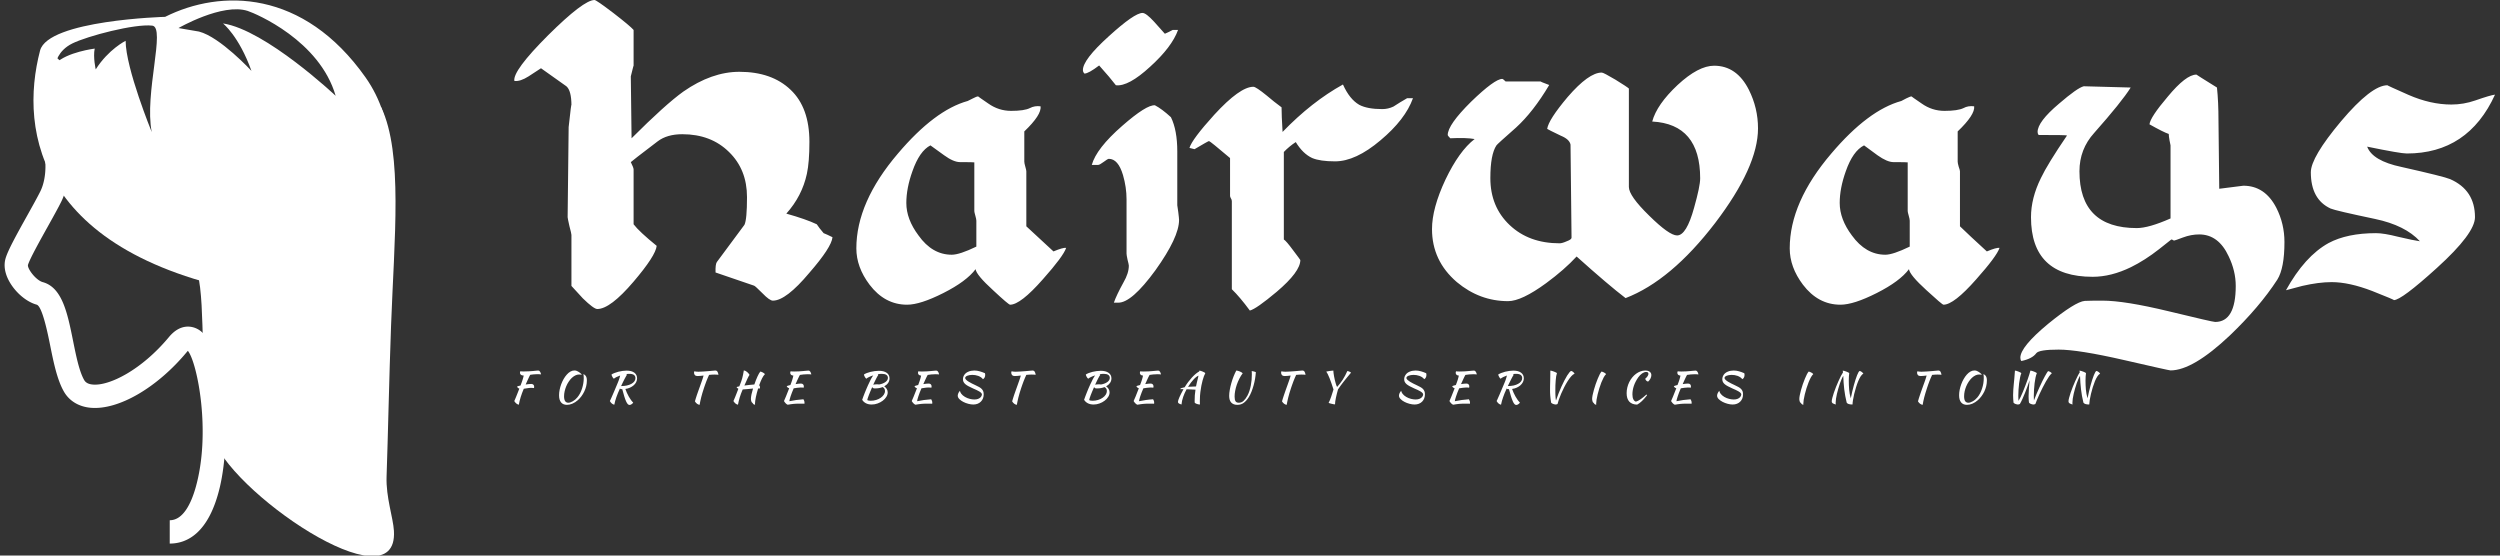 <svg data-v-423bf9ae="" xmlns="http://www.w3.org/2000/svg" viewBox="0 0 405 90" class="iconLeftSlogan"><rect x="0" y="0" width="405" height="90" fill="#333333" stroke="none"/><!----><!----><!----><g data-v-423bf9ae="" id="a15de37c-2e31-4342-a1be-36763b9acb1a" fill="white" transform="matrix(4.11,0,0,4.11,81.353,-2.753)"><path d="M13.02 10.02L13.02 10.02L13.02 10.02Q12.98 10.42 12.11 11.42L12.11 11.42L12.11 11.42Q11.19 12.52 10.67 12.52L10.67 12.52L10.67 12.52Q10.54 12.52 10.26 12.23L10.26 12.23L10.26 12.23Q9.97 11.94 9.93 11.93L9.93 11.93L9.93 11.93Q9.46 11.77 8.41 11.41L8.41 11.41L8.41 11.41Q8.40 11.09 8.46 11.00L8.46 11.00L8.46 11.00Q9.00 10.28 9.55 9.53L9.55 9.53L9.55 9.53Q9.65 9.32 9.65 8.44L9.65 8.44L9.65 8.44Q9.65 7.35 8.94 6.66L8.94 6.66L8.94 6.66Q8.23 5.96 7.10 5.96L7.10 5.96L7.10 5.96Q6.50 5.96 6.13 6.24L6.13 6.24L6.13 6.24Q5.08 7.04 5.07 7.06L5.07 7.06L5.07 7.06Q5.18 7.28 5.18 7.35L5.18 7.35L5.18 9.51L5.18 9.51Q5.40 9.80 6.09 10.36L6.09 10.36L6.09 10.36Q6.05 10.75 5.18 11.77L5.18 11.77L5.18 11.77Q4.26 12.85 3.75 12.85L3.75 12.85L3.75 12.85Q3.61 12.85 3.18 12.43L3.18 12.43L3.18 12.43Q2.95 12.18 2.73 11.94L2.73 11.94L2.73 9.93L2.73 9.93Q2.73 9.88 2.65 9.58L2.65 9.58L2.65 9.58Q2.58 9.27 2.58 9.23L2.58 9.23L2.62 5.68L2.62 5.68Q2.73 4.66 2.73 4.83L2.73 4.83L2.73 4.83Q2.73 4.24 2.53 4.07L2.53 4.07L2.53 4.07Q2.03 3.71 1.53 3.36L1.53 3.36L1.53 3.36Q1.29 3.51 1.04 3.68L1.04 3.68L1.04 3.68Q0.71 3.89 0.48 3.86L0.48 3.86L0.48 3.86Q0.41 3.46 1.81 2.06L1.81 2.06L1.81 2.06Q3.21 0.67 3.64 0.67L3.64 0.67L3.64 0.67Q3.71 0.67 4.38 1.18L4.38 1.18L4.38 1.18Q5.04 1.69 5.18 1.85L5.18 1.85L5.18 3.26L5.18 3.26Q5.18 3.23 5.07 3.68L5.07 3.68L5.10 6.12L5.10 6.12Q6.43 4.79 7.14 4.28L7.14 4.28L7.14 4.28Q8.26 3.50 9.35 3.50L9.35 3.50L9.35 3.50Q10.63 3.50 11.37 4.21L11.37 4.21L11.37 4.21Q12.11 4.91 12.11 6.26L12.11 6.26L12.11 6.26Q12.11 7.06 12.01 7.52L12.01 7.52L12.01 7.52Q11.82 8.40 11.20 9.09L11.20 9.09L11.20 9.09Q11.98 9.31 12.40 9.51L12.40 9.51L12.40 9.51Q12.49 9.65 12.67 9.86L12.67 9.86L12.67 9.86Q12.80 9.91 13.02 10.02ZM22.23 10.44L22.23 10.44L22.23 10.44Q22.12 10.77 21.31 11.68L21.31 11.68L21.31 11.68Q20.43 12.68 20.02 12.68L20.02 12.68L20.02 12.68Q19.96 12.68 19.35 12.11L19.35 12.11L19.35 12.11Q18.69 11.51 18.66 11.28L18.66 11.28L18.66 11.28Q18.30 11.76 17.39 12.22L17.39 12.22L17.39 12.22Q16.48 12.68 15.96 12.68L15.96 12.68L15.96 12.68Q15.08 12.68 14.48 11.89L14.48 11.89L14.48 11.89Q13.96 11.20 13.96 10.46L13.96 10.46L13.96 10.46Q13.96 8.64 15.60 6.72L15.60 6.72L15.60 6.72Q17.05 5.01 18.35 4.65L18.35 4.65L18.35 4.65Q18.40 4.63 18.55 4.55L18.55 4.55L18.55 4.55Q18.70 4.47 18.76 4.47L18.76 4.47L18.76 4.47Q18.75 4.47 19.16 4.75L19.16 4.75L19.16 4.75Q19.57 5.04 20.06 5.04L20.06 5.04L20.06 5.04Q20.58 5.04 20.80 4.93L20.80 4.93L20.80 4.93Q20.99 4.83 21.22 4.86L21.22 4.86L21.22 4.86Q21.27 5.19 20.58 5.85L20.58 5.85L20.58 7.04L20.58 7.04Q20.58 7.10 20.62 7.24L20.62 7.24L20.62 7.24Q20.66 7.38 20.66 7.42L20.66 7.42L20.66 9.59L20.66 9.59Q21.03 9.94 21.73 10.58L21.73 10.58L21.73 10.58Q22.11 10.42 22.23 10.44ZM18.69 10.39L18.69 10.39L18.69 9.37L18.69 9.37Q18.69 9.31 18.65 9.17L18.65 9.17L18.65 9.17Q18.61 9.03 18.61 8.99L18.61 8.99L18.61 7.07L18.61 7.07Q18.58 7.06 18.05 7.06L18.05 7.06L18.05 7.06Q17.79 7.06 17.42 6.79L17.42 6.79L17.42 6.79Q17.15 6.59 16.88 6.40L16.88 6.40L16.88 6.40Q16.45 6.62 16.17 7.42L16.17 7.42L16.17 7.42Q15.93 8.09 15.93 8.67L15.93 8.67L15.93 8.67Q15.93 9.31 16.41 9.95L16.41 9.95L16.41 9.95Q16.95 10.71 17.72 10.71L17.72 10.71L17.72 10.71Q18.03 10.71 18.69 10.39ZM26.43 1.85L26.64 1.85L26.64 1.85Q26.40 2.52 25.54 3.30L25.54 3.30L25.54 3.30Q24.68 4.09 24.19 4.03L24.19 4.03L24.19 4.03Q23.97 3.74 23.53 3.25L23.53 3.25L23.53 3.25Q23.11 3.57 22.95 3.57L22.95 3.57L22.95 3.57Q22.89 3.51 22.89 3.43L22.89 3.43L22.89 3.43Q22.89 3.02 23.91 2.10L23.91 2.10L23.91 2.10Q24.92 1.18 25.24 1.18L25.24 1.18L25.24 1.18Q25.38 1.18 25.70 1.53L25.70 1.53L25.70 1.53Q25.91 1.76 26.12 2.00L26.12 2.00L26.12 2.00Q26.22 1.96 26.43 1.85L26.43 1.85ZM26.68 9.34L26.68 9.34L26.68 9.34Q26.68 10.02 25.75 11.32L25.75 11.32L25.75 11.32Q24.81 12.61 24.28 12.60L24.28 12.60L24.11 12.60L24.11 12.60Q24.21 12.31 24.49 11.80L24.49 11.80L24.49 11.80Q24.70 11.44 24.70 11.14L24.70 11.14L24.70 11.14Q24.70 11.10 24.65 10.91L24.65 10.91L24.65 10.91Q24.61 10.72 24.61 10.67L24.61 10.67L24.61 8.53L24.61 8.53Q24.61 8.05 24.47 7.57L24.47 7.57L24.47 7.57Q24.28 6.93 23.91 6.93L23.91 6.93L23.91 6.93Q23.87 6.93 23.71 7.05L23.71 7.05L23.71 7.05Q23.55 7.17 23.49 7.17L23.49 7.17L23.24 7.17L23.24 7.17Q23.42 6.52 24.44 5.63L24.44 5.63L24.44 5.63Q25.40 4.79 25.73 4.82L25.73 4.82L25.73 4.82Q26.00 4.96 26.36 5.29L26.36 5.29L26.36 5.29Q26.61 5.80 26.61 6.64L26.61 6.64L26.61 8.76L26.61 8.76Q26.61 8.79 26.65 9.04L26.65 9.04L26.65 9.04Q26.68 9.28 26.68 9.34ZM35.67 4.54L35.90 4.54L35.90 4.54Q35.60 5.38 34.62 6.20L34.62 6.20L34.62 6.20Q33.64 7.03 32.83 7.03L32.83 7.03L32.83 7.03Q32.24 7.03 31.93 6.90L31.93 6.90L31.93 6.90Q31.56 6.73 31.28 6.27L31.28 6.27L31.28 6.27Q31.02 6.44 30.81 6.66L30.81 6.66L30.81 10.11L30.81 10.11Q30.90 10.16 31.18 10.54L31.18 10.54L31.18 10.54Q31.46 10.91 31.46 10.92L31.46 10.92L31.46 10.92Q31.46 11.38 30.53 12.17L30.53 12.17L30.53 12.17Q29.72 12.85 29.47 12.91L29.47 12.91L29.47 12.91Q29.08 12.38 28.76 12.07L28.76 12.07L28.76 8.60L28.76 8.60Q28.76 8.54 28.72 8.48L28.72 8.48L28.72 8.48Q28.69 8.43 28.69 8.39L28.69 8.39L28.69 6.90L28.69 6.90Q27.90 6.23 27.86 6.23L27.86 6.23L27.86 6.23Q27.83 6.23 27.29 6.55L27.29 6.55L27.09 6.50L27.09 6.50Q27.19 6.16 28.07 5.19L28.07 5.19L28.07 5.19Q29.08 4.09 29.61 4.09L29.61 4.09L29.61 4.09Q29.71 4.09 30.14 4.44L30.14 4.44L30.14 4.44Q30.42 4.68 30.72 4.90L30.72 4.90L30.72 4.90Q30.72 5.21 30.76 5.87L30.76 5.87L30.76 5.87Q31.91 4.68 33.14 4.00L33.14 4.00L33.14 4.00Q33.40 4.58 33.78 4.80L33.78 4.80L33.78 4.80Q34.10 4.97 34.69 4.97L34.69 4.97L34.69 4.97Q34.92 4.97 35.13 4.87L35.13 4.87L35.13 4.87Q35.39 4.70 35.67 4.54L35.67 4.54ZM49.50 5.73L49.50 5.73L49.50 5.73Q49.50 7.24 47.81 9.46L47.81 9.46L47.81 9.46Q46.07 11.73 44.28 12.42L44.28 12.42L44.28 12.42Q43.61 11.91 42.35 10.78L42.35 10.78L42.35 10.78Q41.87 11.30 41.15 11.83L41.15 11.83L41.15 11.83Q40.18 12.54 39.65 12.54L39.65 12.54L39.65 12.54Q38.53 12.54 37.63 11.79L37.63 11.79L37.63 11.79Q36.65 10.95 36.65 9.70L36.65 9.70L36.65 9.70Q36.65 8.88 37.18 7.75L37.18 7.75L37.18 7.75Q37.72 6.62 38.33 6.15L38.33 6.15L38.33 6.15Q38.00 6.09 37.37 6.12L37.37 6.12L37.37 6.12Q37.27 6.02 37.27 5.99L37.27 5.99L37.27 5.99Q37.27 5.59 38.19 4.68L38.19 4.68L38.19 4.68Q39.12 3.78 39.42 3.78L39.42 3.78L39.42 3.78Q39.45 3.78 39.55 3.88L39.55 3.88L40.94 3.88L40.94 3.88Q40.89 3.88 41.27 4.02L41.27 4.02L41.27 4.02Q40.64 5.08 39.96 5.70L39.96 5.70L39.96 5.70Q39.21 6.36 39.19 6.40L39.19 6.40L39.19 6.40Q38.95 6.76 38.95 7.69L38.95 7.69L38.95 7.69Q38.95 8.82 39.71 9.54L39.71 9.54L39.71 9.54Q40.47 10.26 41.68 10.26L41.68 10.26L41.68 10.26Q41.78 10.26 41.96 10.18L41.96 10.18L41.96 10.18Q42.15 10.11 42.15 10.04L42.15 10.04L42.11 6.37L42.11 6.37Q42.07 6.16 41.73 6.02L41.73 6.02L41.73 6.02Q41.23 5.78 41.19 5.75L41.19 5.75L41.19 5.75Q41.24 5.39 42 4.49L42 4.49L42 4.49Q42.83 3.53 43.34 3.53L43.34 3.53L43.34 3.53Q43.41 3.53 43.88 3.81L43.88 3.81L43.88 3.81Q44.35 4.10 44.41 4.16L44.41 4.16L44.41 8.04L44.41 8.04Q44.41 8.39 45.21 9.17L45.21 9.17L45.21 9.17Q46.00 9.95 46.31 9.95L46.31 9.95L46.31 9.95Q46.68 9.95 46.98 8.86L46.98 8.86L46.98 8.86Q47.22 8.01 47.22 7.70L47.22 7.70L47.22 7.70Q47.22 5.56 45.33 5.46L45.33 5.46L45.33 5.46Q45.51 4.79 46.33 4.02L46.33 4.02L46.33 4.02Q47.15 3.26 47.77 3.26L47.77 3.26L47.77 3.26Q48.66 3.26 49.14 4.21L49.14 4.21L49.14 4.21Q49.50 4.93 49.50 5.73ZM59.02 10.44L59.02 10.44L59.02 10.44Q58.91 10.77 58.10 11.68L58.10 11.68L58.10 11.68Q57.22 12.68 56.81 12.68L56.81 12.68L56.81 12.68Q56.76 12.68 56.14 12.11L56.14 12.11L56.14 12.11Q55.48 11.51 55.45 11.28L55.45 11.28L55.45 11.28Q55.09 11.76 54.18 12.22L54.18 12.22L54.18 12.22Q53.27 12.68 52.75 12.68L52.75 12.68L52.75 12.68Q51.87 12.68 51.27 11.89L51.27 11.89L51.27 11.89Q50.75 11.20 50.75 10.46L50.75 10.46L50.75 10.46Q50.75 8.64 52.39 6.72L52.39 6.72L52.39 6.72Q53.84 5.01 55.15 4.65L55.15 4.65L55.15 4.65Q55.19 4.63 55.34 4.55L55.34 4.55L55.34 4.55Q55.50 4.47 55.55 4.47L55.55 4.47L55.55 4.47Q55.54 4.47 55.95 4.75L55.95 4.75L55.95 4.75Q56.36 5.04 56.85 5.04L56.85 5.04L56.85 5.04Q57.37 5.04 57.60 4.93L57.60 4.93L57.60 4.93Q57.78 4.83 58.02 4.86L58.02 4.86L58.02 4.86Q58.06 5.19 57.37 5.85L57.37 5.85L57.37 7.04L57.37 7.04Q57.37 7.10 57.41 7.24L57.41 7.24L57.41 7.24Q57.46 7.38 57.46 7.42L57.46 7.42L57.46 9.59L57.46 9.59Q57.82 9.94 58.52 10.58L58.52 10.58L58.52 10.58Q58.90 10.42 59.02 10.44ZM55.48 10.39L55.48 10.39L55.48 9.37L55.48 9.37Q55.48 9.31 55.44 9.17L55.44 9.17L55.44 9.17Q55.40 9.03 55.40 8.99L55.40 8.99L55.40 7.07L55.40 7.07Q55.37 7.06 54.84 7.06L54.84 7.06L54.84 7.06Q54.59 7.06 54.21 6.79L54.21 6.79L54.21 6.79Q53.94 6.59 53.68 6.40L53.68 6.40L53.68 6.40Q53.24 6.62 52.96 7.42L52.96 7.42L52.96 7.42Q52.72 8.09 52.72 8.67L52.72 8.67L52.72 8.67Q52.72 9.31 53.20 9.95L53.20 9.95L53.20 9.95Q53.75 10.71 54.52 10.71L54.52 10.71L54.52 10.71Q54.82 10.71 55.48 10.39ZM70.25 10.21L70.25 10.21L70.25 10.21Q70.25 11.24 69.97 11.69L69.97 11.69L69.97 11.69Q69.27 12.77 68.10 13.89L68.10 13.89L68.10 13.89Q66.64 15.27 65.76 15.27L65.76 15.27L65.76 15.27Q65.70 15.27 63.92 14.86L63.92 14.86L63.92 14.86Q62.13 14.45 61.35 14.45L61.35 14.45L61.35 14.45Q60.58 14.45 60.47 14.59L60.47 14.59L60.47 14.59Q60.31 14.81 59.88 14.90L59.88 14.90L59.88 14.90Q59.84 14.85 59.84 14.77L59.84 14.77L59.84 14.77Q59.84 14.34 60.94 13.43L60.94 13.43L60.94 13.43Q62.01 12.56 62.38 12.53L62.38 12.53L62.38 12.53Q62.59 12.52 63.08 12.52L63.08 12.52L63.08 12.52Q63.95 12.52 65.69 12.94L65.69 12.94L65.69 12.94Q67.42 13.36 67.52 13.36L67.52 13.36L67.52 13.36Q68.33 13.36 68.33 11.94L68.33 11.94L68.33 11.94Q68.33 11.35 68.05 10.77L68.05 10.77L68.05 10.77Q67.65 9.91 66.89 9.91L66.89 9.91L66.89 9.91Q66.57 9.91 66.25 10.03L66.25 10.03L66.25 10.03Q65.93 10.15 65.91 10.15L65.91 10.15L65.91 10.15Q65.87 10.15 65.85 10.13L65.85 10.13L65.85 10.13Q65.83 10.11 65.79 10.11L65.79 10.11L65.79 10.11Q65.79 10.11 65.31 10.49L65.31 10.49L65.31 10.49Q64.75 10.93 64.20 11.20L64.20 11.20L64.20 11.20Q63.42 11.58 62.69 11.58L62.69 11.58L62.69 11.58Q60.26 11.58 60.26 9.23L60.26 9.23L60.26 9.23Q60.26 8.48 60.65 7.69L60.65 7.69L60.65 7.69Q60.91 7.14 61.68 6.01L61.68 6.01L61.68 6.01Q61.67 5.99 60.56 5.99L60.56 5.99L60.56 5.99Q60.52 5.94 60.52 5.87L60.52 5.87L60.52 5.87Q60.52 5.47 61.36 4.76L61.36 4.76L61.36 4.76Q62.09 4.13 62.34 4.07L62.34 4.07L64.19 4.12L64.19 4.12Q63.84 4.68 62.75 5.91L62.75 5.91L62.75 5.91Q62.17 6.55 62.17 7.42L62.17 7.42L62.17 7.42Q62.17 9.66 64.43 9.66L64.43 9.66L64.43 9.66Q64.90 9.66 65.76 9.28L65.76 9.28L65.76 6.40L65.76 6.40Q65.76 6.37 65.72 6.20L65.72 6.20L65.72 6.20Q65.69 6.03 65.69 5.95L65.69 5.95L65.69 5.95Q65.48 5.88 64.93 5.57L64.93 5.57L64.93 5.57Q64.96 5.29 65.65 4.48L65.65 4.48L65.65 4.48Q66.37 3.61 66.78 3.61L66.78 3.61L66.78 3.61Q66.77 3.61 67.59 4.12L67.59 4.12L67.59 4.12Q67.65 4.68 67.65 5.43L67.65 5.43L67.68 8.11L67.68 8.11Q68.63 7.99 68.63 7.99L68.63 7.99L68.63 7.99Q69.48 7.99 69.93 8.86L69.93 8.86L69.93 8.86Q70.25 9.49 70.25 10.21ZM78.55 4.40L78.55 4.40L78.55 4.40Q77.49 6.72 75.07 6.72L75.07 6.72L75.07 6.72Q74.82 6.72 73.51 6.45L73.51 6.45L73.51 6.45Q73.72 7.01 74.86 7.25L74.86 7.25L74.86 7.25Q76.55 7.63 76.78 7.73L76.78 7.73L76.78 7.73Q77.76 8.16 77.76 9.23L77.76 9.23L77.76 9.23Q77.76 9.87 76.26 11.23L76.26 11.23L76.26 11.23Q74.86 12.50 74.56 12.50L74.56 12.50L74.56 12.50Q74.62 12.50 73.71 12.14L73.71 12.14L73.71 12.14Q72.80 11.79 72.11 11.79L72.11 11.79L72.11 11.79Q71.60 11.79 70.95 11.94L70.95 11.94L70.95 11.94Q70.63 12.03 70.31 12.11L70.31 12.11L70.31 12.11Q71.05 10.77 71.99 10.25L71.99 10.25L71.99 10.25Q72.72 9.86 73.86 9.86L73.86 9.86L73.86 9.86Q74.17 9.86 74.72 10.00L74.72 10.00L74.72 10.00Q75.36 10.15 75.59 10.18L75.59 10.18L75.59 10.18Q75.01 9.55 73.82 9.30L73.82 9.30L73.82 9.30Q72.25 8.97 72.07 8.89L72.07 8.89L72.07 8.89Q71.29 8.53 71.29 7.46L71.29 7.46L71.29 7.46Q71.29 6.87 72.48 5.45L72.48 5.45L72.48 5.45Q73.68 4.03 74.31 4.03L74.31 4.03L74.31 4.03Q74.28 4.03 75.14 4.41L75.14 4.41L75.14 4.41Q76.01 4.79 76.83 4.79L76.83 4.79L76.83 4.79Q77.31 4.79 77.77 4.63L77.77 4.63L77.77 4.63Q78.37 4.42 78.55 4.40Z"></path></g><!----><g data-v-423bf9ae="" id="39a236c3-db1d-4fd7-9ec3-c7cdad9402e4" transform="matrix(1.002,0,0,1.002,-17.688,-5.009)" stroke="none" fill="white"><path d="M45.098 92.882h-.004l.002-3.772h.002c2.189 0 3.46-2.796 4.143-5.142 2.6-8.951.309-20.39-1.213-22.246a2.577 2.577 0 0 0-.162.181c-4.817 5.795-11.067 9.42-15.548 9.024-1.933-.172-3.477-1.109-4.346-2.64-1.096-1.93-1.66-4.723-2.205-7.426-.383-1.903-1.279-6.359-2.191-6.608-1.649-.45-3.426-1.958-4.423-3.752-.728-1.309-.933-2.604-.595-3.746.381-1.281 1.634-3.572 3.501-6.922.834-1.496 1.623-2.91 2.111-3.891 1.169-2.35.912-5.761.388-6.76-1.287-2.447-1.587-13.249.852-16.065l2.85 2.469-1.425-1.234 1.427 1.232c-1.096 1.346-1.183 10.16-.363 11.848 1.145 2.18 1.282 6.903-.353 10.19-.528 1.061-1.336 2.511-2.192 4.046-1.219 2.187-2.889 5.182-3.179 6.16-.13.581 1.265 2.477 2.397 2.787 3.155.862 4 5.059 4.895 9.502.486 2.409.988 4.902 1.785 6.307.161.28.479.665 1.401.746 2.68.248 7.905-2.373 12.314-7.679 1.911-2.3 3.816-1.702 4.543-1.337 4.718 2.354 5.619 17.396 3.687 25.598-1.782 7.543-5.387 9.128-8.099 9.13"></path><path d="M79.296 22.369c3.519 7.49 2.099 21.081 1.579 35.372-.312 8.574-.493 17.748-.722 24.314-.116 3.34 1.06 6.602 1.189 8.771.747 12.452-27.174-6.643-29.374-15.44-2.2-8.802-.968-20.73-2.38-26.231-1.415-5.5 6.755-27.342 6.755-27.342l22.953.556z"></path><path d="M76.756 17.517C66.699 3.27 53.359 3.217 44.349 7.722c0 0-18.922.514-20.217 5.448-3.424 13.047-.524 33.892 37.538 39.757l13.62 1.257s11.522-22.42 1.466-36.667zm-34.571 8.832s-4.214-10.304-4.221-14.754c0 0-2.783 1.381-4.834 4.622 0 0-.453-1.955-.166-3.363 0 0-4.535.572-6.298 2.402 0 0 .255-2.037 2.691-3.237 2.438-1.2 10.04-3.201 12.907-2.877 2.239.252-1.312 10.989-.079 17.207zM53.703 8.786s2.584 2.033 4.606 7.676c0 0-5.055-5.479-8.483-6.36l-3.318-.567s7.12-4.106 11.199-2.767c1.326.435 11.629 4.782 14.212 13.719 0 0-11.299-10.644-18.216-11.701z"></path></g><!----><g data-v-423bf9ae="" id="832cb716-2447-47c3-9b49-5fbeb89f35ff" fill="white" transform="matrix(0.483,0,0,0.483,82.549,57.688)"><path d="M7.28 9.34L7.28 9.34L7.28 9.34Q7.73 9.34 7.99 9.59L7.99 9.59L7.99 9.59Q8.25 9.84 8.25 10.29L8.25 10.29L8.25 10.29Q8.25 10.40 8.23 10.52L8.23 10.52L8.23 10.52Q8.22 10.64 8.18 10.72L8.18 10.72L8.18 10.72Q7.99 10.70 7.77 10.68L7.77 10.68L7.77 10.68Q7.55 10.65 7.24 10.65L7.24 10.65L7.24 10.65Q6.61 10.65 5.98 10.77L5.98 10.77L5.98 10.77Q5.35 10.88 4.77 10.95L4.77 10.95L4.77 10.95Q4.14 12.43 3.74 13.73L3.74 13.73L3.74 13.73Q3.33 15.04 3.11 16.31L3.11 16.31L3.11 16.31Q2.63 16.20 2.27 15.90L2.27 15.90L2.27 15.90Q1.90 15.61 1.58 15.08L1.58 15.08L1.58 15.08Q1.68 14.85 1.82 14.54L1.82 14.54L1.82 14.54Q1.96 14.22 2.16 13.74L2.16 13.74L2.16 13.74Q2.35 13.26 2.63 12.56L2.63 12.56L2.63 12.56Q2.90 11.87 3.28 10.91L3.28 10.91L3.28 10.91Q2.69 10.71 2.51 10.22L2.51 10.22L2.51 10.22Q2.58 10.15 2.90 10.06L2.90 10.06L2.90 10.06Q3.22 9.97 3.68 9.86L3.68 9.86L3.68 9.86Q3.89 9.31 4.05 8.88L4.05 8.88L4.05 8.88Q4.20 8.46 4.33 8.07L4.33 8.07L4.33 8.07Q4.45 7.69 4.56 7.32L4.56 7.32L4.56 7.32Q4.66 6.94 4.75 6.52L4.75 6.52L4.68 6.52L4.68 6.52Q4.14 6.52 3.81 6.27L3.81 6.27L3.81 6.27Q3.49 6.02 3.49 5.61L3.49 5.61L3.49 5.61Q3.49 5.50 3.52 5.35L3.52 5.35L3.52 5.35Q3.56 5.19 3.61 5.08L3.61 5.08L3.61 5.08Q3.88 5.12 4.14 5.14L4.14 5.14L4.14 5.14Q4.40 5.15 4.82 5.15L4.82 5.15L4.82 5.15Q5.70 5.15 6.47 5.10L6.47 5.10L6.47 5.10Q7.24 5.05 7.86 5.00L7.86 5.00L7.86 5.00Q8.48 4.94 8.93 4.89L8.93 4.89L8.93 4.89Q9.38 4.84 9.62 4.84L9.62 4.84L9.62 4.84Q9.94 4.84 10.19 5.18L10.19 5.18L10.19 5.18Q10.44 5.52 10.58 6.13L10.58 6.13L10.58 6.13Q10.14 6.09 9.86 6.08L9.86 6.08L9.86 6.08Q9.59 6.06 9.38 6.06L9.38 6.06L9.38 6.06Q8.67 6.06 8.07 6.13L8.07 6.13L8.07 6.13Q7.48 6.19 6.94 6.27L6.94 6.27L6.94 6.27Q6.86 6.40 6.75 6.59L6.75 6.59L6.75 6.59Q6.65 6.79 6.48 7.15L6.48 7.15L6.48 7.15Q6.31 7.50 6.05 8.08L6.05 8.08L6.05 8.08Q5.80 8.65 5.40 9.53L5.40 9.53L5.40 9.53Q5.95 9.45 6.45 9.39L6.45 9.39L6.45 9.39Q6.94 9.34 7.28 9.34ZM22.58 4.98L22.58 4.98L22.58 4.98Q22.85 5.10 23.13 5.27L23.13 5.27L23.13 5.27Q23.41 5.45 23.65 5.63L23.65 5.63L23.65 5.63Q23.88 5.81 24.05 5.98L24.05 5.98L24.05 5.98Q24.21 6.16 24.22 6.27L24.22 6.27L24.22 6.27Q23.98 6.22 23.74 6.20L23.74 6.20L23.74 6.20Q23.51 6.17 23.31 6.17L23.31 6.17L23.31 6.17Q22.68 6.17 22.06 6.48L22.06 6.48L22.06 6.48Q21.43 6.79 20.87 7.32L20.87 7.32L20.87 7.32Q20.31 7.85 19.84 8.57L19.84 8.57L19.84 8.57Q19.36 9.28 19.02 10.09L19.02 10.09L19.02 10.09Q18.68 10.91 18.48 11.77L18.48 11.77L18.48 11.77Q18.28 12.64 18.28 13.48L18.28 13.48L18.28 13.48Q18.28 14.57 18.65 15.11L18.65 15.11L18.65 15.11Q19.01 15.64 19.71 15.64L19.71 15.64L19.71 15.64Q20.05 15.64 20.44 15.51L20.44 15.51L20.44 15.51Q20.83 15.37 21.24 15.13L21.24 15.13L21.24 15.13Q21.64 14.90 22.04 14.56L22.04 14.56L22.04 14.56Q22.43 14.22 22.76 13.82L22.76 13.82L22.76 13.82Q23.25 13.23 23.65 12.48L23.65 12.48L23.65 12.48Q24.04 11.73 24.31 10.89L24.31 10.89L24.31 10.89Q24.58 10.05 24.73 9.16L24.73 9.16L24.73 9.16Q24.88 8.27 24.88 7.42L24.88 7.42L24.88 7.42Q24.88 7.08 24.86 6.85L24.86 6.85L24.86 6.85Q24.85 6.62 24.83 6.46L24.83 6.46L24.83 6.46Q24.81 6.30 24.79 6.20L24.79 6.20L24.79 6.20Q24.78 6.10 24.77 6.03L24.77 6.03L24.77 6.03Q24.93 6.12 25.14 6.24L25.14 6.24L25.14 6.24Q25.34 6.36 25.52 6.59L25.52 6.59L25.52 6.59Q25.69 6.82 25.81 7.20L25.81 7.20L25.81 7.20Q25.93 7.57 25.93 8.18L25.93 8.18L25.93 8.18Q25.93 9.16 25.70 10.10L25.70 10.10L25.70 10.10Q25.47 11.05 25.05 11.90L25.05 11.90L25.05 11.90Q24.64 12.75 24.08 13.50L24.08 13.50L24.08 13.50Q23.52 14.24 22.88 14.80L22.88 14.80L22.88 14.80Q22.04 15.54 21.08 15.95L21.08 15.95L21.08 15.95Q20.13 16.35 19.25 16.35L19.25 16.35L19.25 16.35Q17.96 16.35 17.28 15.53L17.28 15.53L17.28 15.53Q16.60 14.71 16.60 13.12L16.60 13.12L16.60 13.12Q16.60 12.26 16.79 11.31L16.79 11.31L16.79 11.31Q16.98 10.36 17.32 9.44L17.32 9.44L17.32 9.44Q17.67 8.51 18.14 7.68L18.14 7.68L18.14 7.68Q18.62 6.85 19.19 6.21L19.19 6.21L19.19 6.21Q19.75 5.57 20.41 5.19L20.41 5.19L20.41 5.19Q21.06 4.82 21.74 4.82L21.74 4.82L21.74 4.82Q21.97 4.82 22.16 4.85L22.16 4.85L22.16 4.85Q22.36 4.89 22.58 4.98ZM42.77 7.46L42.77 7.46L42.77 7.46Q42.77 8.13 42.47 8.73L42.47 8.73L42.47 8.73Q42.17 9.32 41.64 9.79L41.64 9.79L41.64 9.79Q41.10 10.26 40.39 10.58L40.39 10.58L40.39 10.58Q39.68 10.91 38.84 11.02L38.84 11.02L38.84 11.02Q39.05 11.65 39.35 12.31L39.35 12.31L39.35 12.31Q39.65 12.98 40.00 13.59L40.00 13.59L40.00 13.59Q40.35 14.21 40.73 14.73L40.73 14.73L40.73 14.73Q41.10 15.25 41.47 15.58L41.47 15.58L41.47 15.58Q41.40 15.72 41.27 15.86L41.27 15.86L41.27 15.86Q41.13 16.00 40.96 16.12L40.96 16.12L40.96 16.12Q40.78 16.24 40.59 16.32L40.59 16.32L40.59 16.32Q40.40 16.39 40.24 16.39L40.24 16.39L40.24 16.39Q39.93 16.39 39.65 16.10L39.65 16.10L39.65 16.10Q39.37 15.81 39.08 15.17L39.08 15.17L39.08 15.17Q38.79 14.53 38.48 13.52L38.48 13.52L38.48 13.52Q38.16 12.50 37.79 11.07L37.79 11.07L37.79 11.07Q37.63 11.07 37.48 11.07L37.48 11.07L37.48 11.07Q37.32 11.07 37.24 11.05L37.24 11.05L37.24 11.05Q37.14 10.99 37.03 10.85L37.03 10.85L37.03 10.85Q36.65 11.66 36.36 12.38L36.36 12.38L36.36 12.38Q36.06 13.09 35.83 13.76L35.83 13.76L35.83 13.76Q35.60 14.42 35.43 15.04L35.43 15.04L35.43 15.04Q35.25 15.67 35.13 16.31L35.13 16.31L35.13 16.31Q34.65 16.20 34.30 15.90L34.30 15.90L34.30 15.90Q33.95 15.61 33.64 15.08L33.64 15.08L33.64 15.08Q33.70 14.95 33.76 14.83L33.76 14.83L33.76 14.83Q33.82 14.71 33.92 14.50L33.92 14.50L33.92 14.50Q34.02 14.28 34.17 13.94L34.17 13.94L34.17 13.94Q34.31 13.61 34.56 13.05L34.56 13.05L34.56 13.05Q34.80 12.49 35.15 11.68L35.15 11.68L35.15 11.68Q35.49 10.86 35.98 9.70L35.98 9.70L35.98 9.70Q36.20 9.18 36.36 8.79L36.36 8.79L36.36 8.79Q36.53 8.40 36.65 8.04L36.65 8.04L36.65 8.04Q36.78 7.69 36.88 7.33L36.88 7.33L36.88 7.33Q36.99 6.97 37.10 6.51L37.10 6.51L37.10 6.51Q36.46 6.73 35.90 7.01L35.90 7.01L35.90 7.01Q35.35 7.28 34.99 7.59L34.99 7.59L34.99 7.59Q34.86 7.50 34.73 7.34L34.73 7.34L34.73 7.34Q34.59 7.17 34.48 6.96L34.48 6.96L34.48 6.96Q34.37 6.76 34.29 6.55L34.29 6.55L34.29 6.55Q34.20 6.34 34.19 6.17L34.19 6.17L34.19 6.17Q34.61 5.89 35.22 5.66L35.22 5.66L35.22 5.66Q35.83 5.42 36.51 5.24L36.51 5.24L36.51 5.24Q37.20 5.07 37.91 4.97L37.91 4.97L37.91 4.97Q38.63 4.87 39.24 4.87L39.24 4.87L39.24 4.87Q40.92 4.87 41.85 5.56L41.85 5.56L41.85 5.56Q42.77 6.26 42.77 7.46ZM39.19 6.02L39.35 6.29L39.35 6.29Q39.26 6.41 39.05 6.79L39.05 6.79L39.05 6.79Q38.84 7.17 38.56 7.69L38.56 7.69L38.56 7.69Q38.29 8.22 37.99 8.83L37.99 8.83L37.99 8.83Q37.69 9.45 37.41 10.05L37.41 10.05L37.41 10.05Q38.46 10.05 39.34 9.86L39.34 9.86L39.34 9.86Q40.22 9.66 40.87 9.30L40.87 9.30L40.87 9.30Q41.51 8.95 41.87 8.46L41.87 8.46L41.87 8.46Q42.22 7.98 42.22 7.39L42.22 7.39L42.22 7.39Q42.22 6.69 41.72 6.32L41.72 6.32L41.72 6.32Q41.22 5.95 40.17 5.95L40.17 5.95L40.17 5.95Q39.93 5.95 39.69 5.97L39.69 5.97L39.69 5.97Q39.45 5.99 39.19 6.02L39.19 6.02ZM63.03 6.69L63.03 6.69L63.03 6.69Q62.47 6.69 62.17 6.38L62.17 6.38L62.17 6.38Q61.87 6.06 61.87 5.61L61.87 5.61L61.87 5.61Q61.87 5.50 61.90 5.35L61.90 5.35L61.90 5.35Q61.94 5.19 61.99 5.08L61.99 5.08L61.99 5.08Q62.17 5.17 62.53 5.20L62.53 5.20L62.53 5.20Q62.89 5.24 63.36 5.24L63.36 5.24L63.36 5.24Q64.08 5.24 64.98 5.17L64.98 5.17L64.98 5.17Q65.88 5.11 66.71 5.04L66.71 5.04L66.71 5.04Q67.54 4.97 68.17 4.91L68.17 4.91L68.17 4.91Q68.80 4.84 68.98 4.84L68.98 4.84L68.98 4.84Q69.50 4.84 69.73 5.23L69.73 5.23L69.73 5.23Q69.96 5.61 70.07 6.26L70.07 6.26L70.07 6.26Q69.71 6.23 69.35 6.21L69.35 6.21L69.35 6.21Q68.99 6.19 68.74 6.19L68.74 6.19L68.74 6.19Q68.29 6.19 67.84 6.22L67.84 6.22L67.84 6.22Q67.38 6.24 66.92 6.30L66.92 6.30L66.92 6.30Q66.72 6.71 66.49 7.26L66.49 7.26L66.49 7.26Q66.25 7.81 66.02 8.41L66.02 8.41L66.02 8.41Q65.79 9.02 65.58 9.61L65.58 9.61L65.58 9.61Q65.37 10.21 65.21 10.68L65.21 10.68L65.21 10.68Q64.90 11.61 64.67 12.39L64.67 12.39L64.67 12.39Q64.44 13.17 64.27 13.85L64.27 13.85L64.27 13.85Q64.09 14.53 63.97 15.15L63.97 15.15L63.97 15.15Q63.84 15.76 63.74 16.35L63.74 16.35L63.74 16.35Q62.80 16.21 62.17 15.18L62.17 15.18L62.17 15.18Q62.29 14.74 62.45 14.23L62.45 14.23L62.45 14.23Q62.61 13.72 62.82 13.07L62.82 13.07L62.82 13.07Q63.04 12.42 63.34 11.59L63.34 11.59L63.34 11.59Q63.63 10.77 64.01 9.72L64.01 9.72L64.01 9.72Q64.15 9.32 64.30 8.90L64.30 8.90L64.30 8.90Q64.46 8.47 64.60 8.05L64.60 8.05L64.60 8.05Q64.75 7.63 64.87 7.24L64.87 7.24L64.87 7.24Q64.99 6.85 65.07 6.52L65.07 6.52L65.07 6.52Q64.48 6.59 63.96 6.64L63.96 6.64L63.96 6.64Q63.43 6.69 63.03 6.69ZM80.95 14.36L80.95 14.36L80.95 14.36Q80.95 13.78 81.14 12.85L81.14 12.85L81.14 12.85Q81.34 11.93 81.66 10.88L81.66 10.88L81.66 10.88Q80.74 10.95 79.81 11.06L79.81 11.06L79.81 11.06Q78.88 11.17 78.19 11.19L78.19 11.19L78.19 11.19Q77.56 12.66 77.19 13.89L77.19 13.89L77.19 13.89Q76.82 15.13 76.61 16.31L76.61 16.31L76.61 16.31Q76.08 16.18 75.73 15.87L75.73 15.87L75.73 15.87Q75.38 15.55 75.08 15.08L75.08 15.08L75.08 15.08Q75.19 14.85 75.34 14.50L75.34 14.50L75.34 14.50Q75.49 14.15 75.69 13.66L75.69 13.66L75.69 13.66Q75.89 13.16 76.15 12.50L76.15 12.50L76.15 12.50Q76.41 11.83 76.75 10.95L76.75 10.95L76.75 10.95Q76.29 10.75 76.13 10.40L76.13 10.40L76.13 10.40Q76.20 10.35 76.45 10.28L76.45 10.28L76.45 10.28Q76.69 10.22 77.06 10.15L77.06 10.15L77.24 9.70L77.24 9.70Q77.53 8.95 77.72 8.43L77.72 8.43L77.72 8.43Q77.91 7.91 78.04 7.41L78.04 7.41L78.04 7.41Q78.18 6.92 78.30 6.31L78.30 6.31L78.30 6.31Q78.41 5.71 78.58 4.79L78.58 4.79L78.58 4.79Q79.17 4.90 79.65 5.31L79.65 5.31L79.65 5.31Q80.14 5.71 80.49 6.29L80.49 6.29L80.49 6.29Q80.36 6.45 80.18 6.79L80.18 6.79L80.18 6.79Q80.00 7.13 79.78 7.59L79.78 7.59L79.78 7.59Q79.56 8.06 79.31 8.64L79.31 8.64L79.31 8.64Q79.06 9.23 78.76 9.87L78.76 9.87L78.76 9.87Q79.63 9.76 80.52 9.66L80.52 9.66L80.52 9.66Q81.41 9.56 82.10 9.52L82.10 9.52L82.10 9.52Q82.35 8.79 82.62 8.10L82.62 8.10L82.62 8.10Q82.89 7.41 83.16 6.83L83.16 6.83L83.16 6.83Q83.43 6.26 83.67 5.82L83.67 5.82L83.67 5.82Q83.92 5.39 84.11 5.18L84.11 5.18L84.11 5.18Q84.25 5.19 84.48 5.29L84.48 5.29L84.48 5.29Q84.71 5.38 84.95 5.50L84.95 5.50L84.95 5.50Q85.19 5.63 85.39 5.78L85.39 5.78L85.39 5.78Q85.58 5.92 85.65 6.05L85.65 6.05L85.65 6.05Q85.40 6.29 85.15 6.66L85.15 6.66L85.15 6.66Q84.90 7.04 84.65 7.53L84.65 7.53L84.65 7.53Q84.41 8.02 84.17 8.60L84.17 8.60L84.17 8.60Q83.93 9.17 83.72 9.79L83.72 9.79L83.72 9.79Q84 10.04 84 10.42L84 10.42L84 10.42Q84 10.68 83.89 10.91L83.89 10.91L83.89 10.91Q83.76 10.88 83.64 10.87L83.64 10.87L83.64 10.87Q83.51 10.86 83.37 10.85L83.37 10.85L83.37 10.85Q83.13 11.61 82.94 12.35L82.94 12.35L82.94 12.35Q82.74 13.09 82.61 13.76L82.61 13.76L82.61 13.76Q82.47 14.43 82.40 14.99L82.40 14.99L82.40 14.99Q82.32 15.55 82.32 15.93L82.32 15.93L82.32 15.93Q82.32 16.07 82.33 16.16L82.33 16.16L82.33 16.16Q82.33 16.24 82.35 16.30L82.35 16.30L82.35 16.30Q82.04 16.28 81.90 16.19L81.90 16.19L81.90 16.19Q81.76 16.10 81.69 16.00L81.69 16.00L81.69 16.00Q81.62 15.89 81.56 15.79L81.56 15.79L81.56 15.79Q81.51 15.68 81.38 15.62L81.38 15.62L81.38 15.62Q81.28 15.58 81.20 15.43L81.20 15.43L81.20 15.43Q81.12 15.27 81.06 15.08L81.06 15.08L81.06 15.08Q81.00 14.88 80.98 14.69L80.98 14.69L80.98 14.69Q80.95 14.49 80.95 14.36ZM97.72 9.21L97.72 9.21L97.72 9.21Q98.18 9.21 98.44 9.46L98.44 9.46L98.44 9.46Q98.70 9.72 98.70 10.16L98.70 10.16L98.70 10.16Q98.70 10.28 98.68 10.39L98.68 10.39L98.68 10.39Q98.66 10.51 98.63 10.60L98.63 10.60L98.63 10.60Q98.45 10.57 98.22 10.55L98.22 10.55L98.22 10.55Q98 10.53 97.69 10.53L97.69 10.53L97.69 10.53Q97.09 10.53 96.47 10.63L96.47 10.63L96.47 10.63Q95.86 10.74 95.30 10.81L95.30 10.81L95.30 10.81Q94.98 11.55 94.71 12.24L94.71 12.24L94.71 12.24Q94.44 12.94 94.25 13.51L94.25 13.51L94.25 13.51Q94.07 14.08 93.96 14.50L93.96 14.50L93.96 14.50Q93.86 14.92 93.84 15.13L93.84 15.13L93.84 15.13Q94.98 14.90 96.13 14.73L96.13 14.73L96.13 14.73Q97.29 14.56 98.56 14.48L98.56 14.48L98.56 14.48Q98.71 14.71 98.82 14.99L98.82 14.99L98.82 14.99Q98.92 15.27 98.92 15.60L98.92 15.60L98.92 15.60Q98.92 15.68 98.92 15.78L98.92 15.78L98.92 15.78Q98.92 15.88 98.90 15.97L98.90 15.97L98.90 15.97Q98.50 15.96 98.07 15.95L98.07 15.95L98.07 15.95Q97.64 15.95 96.94 15.95L96.94 15.95L96.94 15.95Q96.47 15.95 96.06 15.97L96.06 15.97L96.06 15.97Q95.65 15.99 95.23 16.03L95.23 16.03L95.23 16.03Q94.81 16.07 94.34 16.14L94.34 16.14L94.34 16.14Q93.87 16.21 93.28 16.31L93.28 16.31L93.28 16.31Q92.64 16.06 92.04 15.08L92.04 15.08L92.04 15.08Q92.27 14.57 92.70 13.54L92.70 13.54L92.70 13.54Q93.13 12.52 93.79 10.79L93.79 10.79L93.79 10.79Q93.16 10.60 92.96 10.09L92.96 10.09L92.96 10.09Q93.03 10.02 93.37 9.92L93.37 9.92L93.37 9.92Q93.70 9.81 94.19 9.70L94.19 9.70L94.19 9.70Q94.40 9.16 94.55 8.75L94.55 8.75L94.55 8.75Q94.70 8.34 94.81 7.99L94.81 7.99L94.81 7.99Q94.92 7.63 95.01 7.29L95.01 7.29L95.01 7.29Q95.10 6.94 95.19 6.54L95.19 6.54L95.19 6.54Q94.70 6.51 94.42 6.27L94.42 6.27L94.42 6.27Q94.14 6.02 94.14 5.63L94.14 5.63L94.14 5.63Q94.14 5.52 94.17 5.36L94.17 5.36L94.17 5.36Q94.21 5.21 94.25 5.10L94.25 5.10L94.25 5.10Q94.53 5.14 94.79 5.15L94.79 5.15L94.79 5.15Q95.05 5.17 95.47 5.17L95.47 5.17L95.47 5.17Q96.35 5.17 97.12 5.12L97.12 5.12L97.12 5.12Q97.89 5.07 98.51 5.01L98.51 5.01L98.51 5.01Q99.13 4.96 99.58 4.91L99.58 4.91L99.58 4.91Q100.03 4.86 100.27 4.86L100.27 4.86L100.27 4.86Q100.59 4.86 100.84 5.19L100.84 5.19L100.84 5.19Q101.09 5.53 101.22 6.15L101.22 6.15L101.22 6.15Q100.79 6.10 100.51 6.09L100.51 6.09L100.51 6.09Q100.24 6.08 100.03 6.08L100.03 6.08L100.03 6.08Q99.26 6.08 98.62 6.15L98.62 6.15L98.62 6.15Q97.99 6.23 97.40 6.31L97.40 6.31L97.40 6.31Q97.31 6.44 97.21 6.64L97.21 6.64L97.21 6.64Q97.10 6.83 96.94 7.18L96.94 7.18L96.94 7.18Q96.77 7.53 96.52 8.06L96.52 8.06L96.52 8.06Q96.28 8.60 95.93 9.39L95.93 9.39L95.93 9.39Q96.46 9.31 96.93 9.26L96.93 9.26L96.93 9.26Q97.40 9.21 97.72 9.21ZM127.44 7.46L127.44 7.46L127.44 7.46Q127.44 8.33 126.97 9.01L126.97 9.01L126.97 9.01Q126.49 9.69 125.66 10.14L125.66 10.14L125.66 10.14Q126.20 10.50 126.51 11.03L126.51 11.03L126.51 11.03Q126.83 11.55 126.83 12.18L126.83 12.18L126.83 12.18Q126.83 12.94 126.37 13.67L126.37 13.67L126.37 13.67Q125.92 14.41 125.16 14.97L125.16 14.97L125.16 14.97Q124.40 15.54 123.44 15.89L123.44 15.89L123.44 15.89Q122.47 16.24 121.46 16.24L121.46 16.24L121.46 16.24Q120.37 16.24 119.55 15.83L119.55 15.83L119.55 15.83Q118.73 15.41 118.27 14.66L118.27 14.66L118.27 14.66Q118.41 14.24 118.64 13.62L118.64 13.62L118.64 13.62Q118.87 12.99 119.15 12.30L119.15 12.30L119.15 12.30Q119.43 11.61 119.72 10.92L119.72 10.92L119.72 10.92Q120.01 10.23 120.26 9.69L120.26 9.69L120.26 9.69Q120.79 8.50 121.21 7.71L121.21 7.71L121.21 7.71Q121.63 6.93 121.98 6.47L121.98 6.47L121.98 6.47Q121.21 6.71 120.58 7.01L120.58 7.01L120.58 7.01Q119.95 7.31 119.66 7.59L119.66 7.59L119.66 7.59Q119.53 7.50 119.40 7.34L119.40 7.34L119.40 7.34Q119.27 7.17 119.15 6.96L119.15 6.96L119.15 6.96Q119.03 6.76 118.95 6.55L118.95 6.55L118.95 6.55Q118.87 6.34 118.86 6.17L118.86 6.17L118.86 6.17Q119.22 5.92 119.80 5.69L119.80 5.69L119.80 5.69Q120.39 5.46 121.07 5.29L121.07 5.29L121.07 5.29Q121.76 5.12 122.48 5.03L122.48 5.03L122.48 5.03Q123.20 4.93 123.86 4.93L123.86 4.93L123.86 4.93Q125.54 4.93 126.49 5.60L126.49 5.60L126.49 5.60Q127.44 6.27 127.44 7.46ZM122.11 10.81L122.11 10.81L122.11 10.81Q121.84 10.68 121.62 10.43L121.62 10.43L121.62 10.43Q121.30 11.14 121.01 11.83L121.01 11.83L121.01 11.83Q120.72 12.52 120.50 13.10L120.50 13.10L120.50 13.10Q120.27 13.69 120.13 14.13L120.13 14.13L120.13 14.13Q119.99 14.56 119.98 14.76L119.98 14.76L119.98 14.76Q120.18 14.87 120.45 14.92L120.45 14.92L120.45 14.92Q120.72 14.98 121.13 14.98L121.13 14.98L121.13 14.98Q122.08 14.98 122.95 14.71L122.95 14.71L122.95 14.71Q123.82 14.45 124.47 13.99L124.47 13.99L124.47 13.99Q125.13 13.54 125.52 12.95L125.52 12.95L125.52 12.95Q125.92 12.36 125.92 11.72L125.92 11.72L125.92 11.72Q125.92 10.79 125.12 10.39L125.12 10.39L125.12 10.39Q124.03 10.84 122.65 10.84L122.65 10.84L122.65 10.84Q122.46 10.84 122.35 10.84L122.35 10.84L122.35 10.84Q122.25 10.84 122.11 10.81ZM124.82 5.95L124.82 5.95L124.82 5.95Q124.53 5.95 124.20 5.98L124.20 5.98L124.20 5.98Q123.87 6.02 123.51 6.09L123.51 6.09L123.51 6.09Q123.56 6.15 123.60 6.21L123.60 6.21L123.60 6.21Q123.63 6.27 123.66 6.34L123.66 6.34L123.66 6.34Q123.54 6.51 123.35 6.83L123.35 6.83L123.35 6.83Q123.17 7.15 122.95 7.58L122.95 7.58L122.95 7.58Q122.72 8.01 122.48 8.53L122.48 8.53L122.48 8.53Q122.23 9.04 121.98 9.59L121.98 9.59L121.98 9.59Q122.22 9.53 122.56 9.50L122.56 9.50L122.56 9.50Q122.91 9.46 123.24 9.46L123.24 9.46L123.24 9.46Q123.42 9.46 123.60 9.48L123.60 9.48L123.60 9.48Q123.77 9.49 123.94 9.52L123.94 9.52L123.94 9.52Q124.61 9.41 125.15 9.19L125.15 9.19L125.15 9.19Q125.69 8.97 126.08 8.69L126.08 8.69L126.08 8.69Q126.48 8.40 126.69 8.05L126.69 8.05L126.69 8.05Q126.90 7.70 126.90 7.31L126.90 7.31L126.90 7.31Q126.90 6.64 126.36 6.29L126.36 6.29L126.36 6.29Q125.83 5.95 124.82 5.95ZM140.57 9.21L140.57 9.21L140.57 9.21Q141.04 9.21 141.29 9.46L141.29 9.46L141.29 9.46Q141.55 9.72 141.55 10.16L141.55 10.16L141.55 10.16Q141.55 10.28 141.53 10.39L141.53 10.39L141.53 10.39Q141.51 10.51 141.48 10.60L141.48 10.60L141.48 10.60Q141.30 10.57 141.08 10.55L141.08 10.55L141.08 10.55Q140.85 10.53 140.55 10.53L140.55 10.53L140.55 10.53Q139.94 10.53 139.33 10.63L139.33 10.63L139.33 10.63Q138.71 10.74 138.15 10.81L138.15 10.81L138.15 10.81Q137.83 11.55 137.56 12.24L137.56 12.24L137.56 12.24Q137.30 12.94 137.11 13.51L137.11 13.51L137.11 13.51Q136.92 14.08 136.81 14.50L136.81 14.50L136.81 14.50Q136.71 14.92 136.70 15.13L136.70 15.13L136.70 15.13Q137.83 14.90 138.98 14.73L138.98 14.73L138.98 14.73Q140.14 14.56 141.41 14.48L141.41 14.48L141.41 14.48Q141.57 14.71 141.67 14.99L141.67 14.99L141.67 14.99Q141.78 15.27 141.78 15.60L141.78 15.60L141.78 15.60Q141.78 15.68 141.78 15.78L141.78 15.78L141.78 15.78Q141.78 15.88 141.75 15.97L141.75 15.97L141.75 15.97Q141.36 15.96 140.92 15.95L140.92 15.95L140.92 15.95Q140.49 15.95 139.79 15.95L139.79 15.95L139.79 15.95Q139.33 15.95 138.91 15.97L138.91 15.97L138.91 15.97Q138.50 15.99 138.08 16.03L138.08 16.03L138.08 16.03Q137.66 16.07 137.19 16.14L137.19 16.14L137.19 16.14Q136.72 16.21 136.14 16.31L136.14 16.31L136.14 16.31Q135.49 16.06 134.89 15.08L134.89 15.08L134.89 15.08Q135.13 14.57 135.55 13.54L135.55 13.54L135.55 13.54Q135.98 12.52 136.64 10.79L136.64 10.79L136.64 10.79Q136.01 10.60 135.81 10.09L135.81 10.09L135.81 10.09Q135.88 10.02 136.22 9.92L136.22 9.92L136.22 9.92Q136.56 9.81 137.05 9.70L137.05 9.70L137.05 9.70Q137.26 9.16 137.40 8.75L137.40 8.75L137.40 8.75Q137.55 8.34 137.66 7.99L137.66 7.99L137.66 7.99Q137.77 7.63 137.86 7.29L137.86 7.29L137.86 7.29Q137.96 6.94 138.04 6.54L138.04 6.54L138.04 6.54Q137.55 6.51 137.27 6.27L137.27 6.27L137.27 6.27Q136.99 6.02 136.99 5.63L136.99 5.63L136.99 5.63Q136.99 5.52 137.02 5.36L137.02 5.36L137.02 5.36Q137.06 5.21 137.10 5.10L137.10 5.10L137.10 5.10Q137.38 5.14 137.64 5.15L137.64 5.15L137.64 5.15Q137.90 5.17 138.32 5.17L138.32 5.17L138.32 5.17Q139.20 5.17 139.97 5.12L139.97 5.12L139.97 5.12Q140.74 5.07 141.36 5.01L141.36 5.01L141.36 5.01Q141.99 4.96 142.44 4.91L142.44 4.91L142.44 4.91Q142.88 4.86 143.12 4.86L143.12 4.86L143.12 4.86Q143.44 4.86 143.70 5.19L143.70 5.19L143.70 5.19Q143.95 5.53 144.07 6.15L144.07 6.15L144.07 6.15Q143.64 6.10 143.37 6.09L143.37 6.09L143.37 6.09Q143.09 6.08 142.88 6.08L142.88 6.08L142.88 6.08Q142.11 6.08 141.48 6.15L141.48 6.15L141.48 6.15Q140.84 6.23 140.25 6.31L140.25 6.31L140.25 6.31Q140.17 6.44 140.06 6.64L140.06 6.64L140.06 6.64Q139.96 6.83 139.79 7.18L139.79 7.18L139.79 7.18Q139.62 7.53 139.38 8.06L139.38 8.06L139.38 8.06Q139.13 8.60 138.78 9.39L138.78 9.39L138.78 9.39Q139.31 9.31 139.78 9.26L139.78 9.26L139.78 9.26Q140.25 9.21 140.57 9.21ZM159.45 5.74L159.45 5.74L159.45 5.74Q159.49 5.98 159.51 6.07L159.51 6.07L159.51 6.07Q159.53 6.16 159.53 6.31L159.53 6.31L159.53 6.31Q159.53 6.78 159.33 7.18L159.33 7.18L159.33 7.18Q159.12 7.57 158.77 7.74L158.77 7.74L158.77 7.74Q158.49 7.36 158.09 7.09L158.09 7.09L158.09 7.09Q157.68 6.82 157.20 6.64L157.20 6.64L157.20 6.64Q156.72 6.47 156.20 6.38L156.20 6.38L156.20 6.38Q155.68 6.30 155.19 6.30L155.19 6.30L155.19 6.30Q154.70 6.30 154.27 6.38L154.27 6.38L154.27 6.38Q153.85 6.45 153.52 6.59L153.52 6.59L153.52 6.59Q153.19 6.72 153.00 6.92L153.00 6.92L153.00 6.92Q152.81 7.11 152.81 7.36L152.81 7.36L152.81 7.36Q152.85 7.67 153.19 7.99L153.19 7.99L153.19 7.99Q153.52 8.30 154.01 8.60L154.01 8.60L154.01 8.60Q154.50 8.90 155.10 9.20L155.10 9.20L155.10 9.20Q155.69 9.49 156.27 9.76L156.27 9.76L156.27 9.76Q156.98 10.09 157.50 10.38L157.50 10.38L157.50 10.38Q158.02 10.67 158.35 11.01L158.35 11.01L158.35 11.01Q158.69 11.35 158.86 11.79L158.86 11.79L158.86 11.79Q159.03 12.22 159.03 12.84L159.03 12.84L159.03 12.84Q159.03 13.55 158.79 14.18L158.79 14.18L158.79 14.18Q158.55 14.80 158.09 15.26L158.09 15.26L158.09 15.26Q157.64 15.72 157.00 15.98L157.00 15.98L157.00 15.98Q156.35 16.24 155.55 16.24L155.55 16.24L155.55 16.24Q154.77 16.24 153.86 16.00L153.86 16.00L153.86 16.00Q152.95 15.76 152.16 15.35L152.16 15.35L152.16 15.35Q151.37 14.94 150.84 14.40L150.84 14.40L150.84 14.40Q150.32 13.86 150.32 13.26L150.32 13.26L150.32 13.26Q150.32 12.98 150.48 12.54L150.48 12.54L150.48 12.54Q150.64 12.11 151.06 11.63L151.06 11.63L151.06 11.63Q151.10 12.05 151.51 12.63L151.51 12.63L151.51 12.63Q151.93 13.20 152.75 13.69L152.75 13.69L152.75 13.69Q153.52 14.14 154.34 14.34L154.34 14.34L154.34 14.34Q155.16 14.55 155.88 14.55L155.88 14.55L155.88 14.55Q156.66 14.55 157.15 14.35L157.15 14.35L157.15 14.35Q157.64 14.15 157.92 13.88L157.92 13.88L157.92 13.88Q158.20 13.61 158.31 13.33L158.31 13.33L158.31 13.33Q158.42 13.05 158.44 12.88L158.44 12.88L158.44 12.88Q158.42 12.60 158.18 12.34L158.18 12.34L158.18 12.34Q157.93 12.08 157.52 11.84L157.52 11.84L157.52 11.84Q157.11 11.59 156.56 11.34L156.56 11.34L156.56 11.34Q156.02 11.09 155.43 10.84L155.43 10.84L155.43 10.84Q154.55 10.44 153.91 10.10L153.91 10.10L153.91 10.10Q153.27 9.76 152.86 9.40L152.86 9.40L152.86 9.40Q152.45 9.04 152.26 8.65L152.26 8.65L152.26 8.65Q152.07 8.26 152.07 7.76L152.07 7.76L152.07 7.76Q152.07 6.97 152.54 6.27L152.54 6.27L152.54 6.27Q153.02 5.57 153.92 5.21L153.92 5.21L153.92 5.21Q154.36 5.01 154.88 4.93L154.88 4.93L154.88 4.93Q155.39 4.84 155.88 4.84L155.88 4.84L155.88 4.84Q156.80 4.84 157.68 5.10L157.68 5.10L157.68 5.10Q158.56 5.35 159.45 5.74ZM169.43 6.69L169.43 6.69L169.43 6.69Q168.87 6.69 168.57 6.38L168.57 6.38L168.57 6.38Q168.27 6.06 168.27 5.61L168.27 5.61L168.27 5.61Q168.27 5.50 168.30 5.35L168.30 5.35L168.30 5.35Q168.34 5.19 168.39 5.08L168.39 5.08L168.39 5.08Q168.57 5.17 168.93 5.20L168.93 5.20L168.93 5.20Q169.29 5.24 169.76 5.24L169.76 5.24L169.76 5.24Q170.48 5.24 171.38 5.17L171.38 5.17L171.38 5.17Q172.28 5.11 173.11 5.04L173.11 5.04L173.11 5.04Q173.94 4.97 174.57 4.91L174.57 4.91L174.57 4.91Q175.20 4.84 175.38 4.84L175.38 4.84L175.38 4.84Q175.90 4.84 176.13 5.23L176.13 5.23L176.13 5.23Q176.36 5.61 176.47 6.26L176.47 6.26L176.47 6.26Q176.11 6.23 175.75 6.21L175.75 6.21L175.75 6.21Q175.39 6.19 175.14 6.19L175.14 6.19L175.14 6.19Q174.69 6.19 174.24 6.22L174.24 6.22L174.24 6.22Q173.78 6.24 173.32 6.30L173.32 6.30L173.32 6.30Q173.12 6.71 172.89 7.26L172.89 7.26L172.89 7.26Q172.65 7.81 172.42 8.41L172.42 8.41L172.42 8.41Q172.19 9.02 171.98 9.61L171.98 9.61L171.98 9.61Q171.77 10.21 171.61 10.68L171.61 10.68L171.61 10.68Q171.30 11.61 171.07 12.39L171.07 12.39L171.07 12.39Q170.84 13.17 170.67 13.85L170.67 13.85L170.67 13.85Q170.49 14.53 170.37 15.15L170.37 15.15L170.37 15.15Q170.24 15.76 170.14 16.35L170.14 16.35L170.14 16.35Q169.20 16.21 168.57 15.18L168.57 15.18L168.57 15.18Q168.69 14.74 168.85 14.23L168.85 14.23L168.85 14.23Q169.01 13.72 169.22 13.07L169.22 13.07L169.22 13.07Q169.44 12.42 169.74 11.59L169.74 11.59L169.74 11.59Q170.03 10.77 170.41 9.72L170.41 9.72L170.41 9.72Q170.55 9.32 170.70 8.90L170.70 8.90L170.70 8.90Q170.86 8.47 171.00 8.05L171.00 8.05L171.00 8.05Q171.15 7.63 171.27 7.24L171.27 7.24L171.27 7.24Q171.39 6.85 171.47 6.52L171.47 6.52L171.47 6.52Q170.88 6.59 170.36 6.64L170.36 6.64L170.36 6.64Q169.83 6.69 169.43 6.69ZM201.87 7.46L201.87 7.46L201.87 7.46Q201.87 8.33 201.39 9.01L201.39 9.01L201.39 9.01Q200.91 9.69 200.09 10.14L200.09 10.14L200.09 10.14Q200.62 10.50 200.93 11.03L200.93 11.03L200.93 11.03Q201.25 11.55 201.25 12.18L201.25 12.18L201.25 12.18Q201.25 12.94 200.79 13.67L200.79 13.67L200.79 13.67Q200.34 14.41 199.58 14.97L199.58 14.97L199.58 14.97Q198.83 15.54 197.86 15.89L197.86 15.89L197.86 15.89Q196.90 16.24 195.89 16.24L195.89 16.24L195.89 16.24Q194.80 16.24 193.98 15.83L193.98 15.83L193.98 15.83Q193.16 15.41 192.70 14.66L192.70 14.66L192.70 14.66Q192.84 14.24 193.07 13.62L193.07 13.62L193.07 13.62Q193.30 12.99 193.58 12.30L193.58 12.30L193.58 12.30Q193.86 11.61 194.14 10.92L194.14 10.92L194.14 10.92Q194.43 10.23 194.68 9.69L194.68 9.69L194.68 9.69Q195.22 8.50 195.64 7.71L195.64 7.71L195.64 7.71Q196.06 6.93 196.41 6.47L196.41 6.47L196.41 6.47Q195.64 6.71 195.01 7.01L195.01 7.01L195.01 7.01Q194.38 7.31 194.08 7.59L194.08 7.59L194.08 7.59Q193.96 7.50 193.82 7.34L193.82 7.34L193.82 7.34Q193.69 7.17 193.57 6.96L193.57 6.96L193.57 6.96Q193.45 6.76 193.37 6.55L193.37 6.55L193.37 6.55Q193.30 6.34 193.28 6.17L193.28 6.17L193.28 6.17Q193.65 5.92 194.23 5.69L194.23 5.69L194.23 5.69Q194.81 5.46 195.50 5.29L195.50 5.29L195.50 5.29Q196.18 5.12 196.90 5.03L196.90 5.03L196.90 5.03Q197.62 4.93 198.28 4.93L198.28 4.93L198.28 4.93Q199.96 4.93 200.91 5.60L200.91 5.60L200.91 5.60Q201.87 6.27 201.87 7.46ZM196.53 10.81L196.53 10.81L196.53 10.81Q196.27 10.68 196.04 10.43L196.04 10.43L196.04 10.43Q195.72 11.14 195.43 11.83L195.43 11.83L195.43 11.83Q195.15 12.52 194.92 13.10L194.92 13.10L194.92 13.10Q194.70 13.69 194.56 14.13L194.56 14.13L194.56 14.13Q194.42 14.56 194.40 14.76L194.40 14.76L194.40 14.76Q194.60 14.87 194.87 14.92L194.87 14.92L194.87 14.92Q195.15 14.98 195.55 14.98L195.55 14.98L195.55 14.98Q196.50 14.98 197.37 14.71L197.37 14.71L197.37 14.71Q198.24 14.45 198.90 13.99L198.90 13.99L198.90 13.99Q199.56 13.54 199.95 12.95L199.95 12.95L199.95 12.95Q200.34 12.36 200.34 11.72L200.34 11.72L200.34 11.72Q200.34 10.79 199.54 10.39L199.54 10.39L199.54 10.39Q198.45 10.84 197.08 10.84L197.08 10.84L197.08 10.84Q196.88 10.84 196.78 10.84L196.78 10.84L196.78 10.84Q196.67 10.84 196.53 10.81ZM199.25 5.95L199.25 5.95L199.25 5.95Q198.95 5.95 198.62 5.98L198.62 5.98L198.62 5.98Q198.30 6.02 197.93 6.09L197.93 6.09L197.93 6.09Q197.99 6.15 198.02 6.21L198.02 6.21L198.02 6.21Q198.06 6.27 198.09 6.34L198.09 6.34L198.09 6.34Q197.96 6.51 197.78 6.83L197.78 6.83L197.78 6.83Q197.60 7.15 197.37 7.58L197.37 7.58L197.37 7.58Q197.15 8.01 196.90 8.53L196.90 8.53L196.90 8.53Q196.66 9.04 196.41 9.59L196.41 9.59L196.41 9.59Q196.64 9.53 196.99 9.50L196.99 9.50L196.99 9.50Q197.33 9.46 197.67 9.46L197.67 9.46L197.67 9.46Q197.85 9.46 198.02 9.48L198.02 9.48L198.02 9.48Q198.20 9.49 198.37 9.52L198.37 9.52L198.37 9.52Q199.04 9.41 199.58 9.19L199.58 9.19L199.58 9.19Q200.12 8.97 200.51 8.69L200.51 8.69L200.51 8.69Q200.90 8.40 201.11 8.05L201.11 8.05L201.11 8.05Q201.32 7.70 201.32 7.31L201.32 7.31L201.32 7.31Q201.32 6.64 200.79 6.29L200.79 6.29L200.79 6.29Q200.26 5.95 199.25 5.95ZM215.00 9.21L215.00 9.21L215.00 9.21Q215.46 9.21 215.72 9.46L215.72 9.46L215.72 9.46Q215.98 9.72 215.98 10.16L215.98 10.16L215.98 10.16Q215.98 10.28 215.96 10.39L215.96 10.39L215.96 10.39Q215.94 10.51 215.91 10.60L215.91 10.60L215.91 10.60Q215.73 10.57 215.50 10.55L215.50 10.55L215.50 10.55Q215.28 10.53 214.97 10.53L214.97 10.53L214.97 10.53Q214.37 10.53 213.75 10.63L213.75 10.63L213.75 10.63Q213.14 10.74 212.58 10.81L212.58 10.81L212.58 10.81Q212.25 11.55 211.99 12.24L211.99 12.24L211.99 12.24Q211.72 12.94 211.53 13.51L211.53 13.51L211.53 13.51Q211.34 14.08 211.24 14.50L211.24 14.50L211.24 14.50Q211.13 14.92 211.12 15.13L211.12 15.13L211.12 15.13Q212.25 14.90 213.41 14.73L213.41 14.73L213.41 14.73Q214.56 14.56 215.84 14.48L215.84 14.48L215.84 14.48Q215.99 14.71 216.10 14.99L216.10 14.99L216.10 14.99Q216.20 15.27 216.20 15.60L216.20 15.60L216.20 15.60Q216.20 15.68 216.20 15.78L216.20 15.78L216.20 15.78Q216.20 15.88 216.17 15.97L216.17 15.97L216.17 15.97Q215.78 15.96 215.35 15.95L215.35 15.95L215.35 15.95Q214.91 15.95 214.21 15.95L214.21 15.95L214.21 15.95Q213.75 15.95 213.34 15.97L213.34 15.97L213.34 15.97Q212.93 15.99 212.51 16.03L212.51 16.03L212.51 16.03Q212.09 16.07 211.62 16.14L211.62 16.14L211.62 16.14Q211.15 16.21 210.56 16.31L210.56 16.31L210.56 16.31Q209.92 16.06 209.31 15.08L209.31 15.08L209.31 15.08Q209.55 14.57 209.98 13.54L209.98 13.54L209.98 13.54Q210.41 12.52 211.06 10.79L211.06 10.79L211.06 10.79Q210.43 10.60 210.24 10.09L210.24 10.09L210.24 10.09Q210.31 10.02 210.64 9.92L210.64 9.92L210.64 9.92Q210.98 9.81 211.47 9.70L211.47 9.70L211.47 9.70Q211.68 9.16 211.83 8.75L211.83 8.75L211.83 8.75Q211.97 8.34 212.09 7.99L212.09 7.99L212.09 7.99Q212.20 7.63 212.29 7.29L212.29 7.29L212.29 7.29Q212.38 6.94 212.46 6.54L212.46 6.54L212.46 6.54Q211.97 6.51 211.69 6.27L211.69 6.27L211.69 6.27Q211.41 6.02 211.41 5.63L211.41 5.63L211.41 5.63Q211.41 5.52 211.45 5.36L211.45 5.36L211.45 5.36Q211.48 5.21 211.53 5.10L211.53 5.10L211.53 5.10Q211.81 5.14 212.06 5.15L212.06 5.15L212.06 5.15Q212.32 5.17 212.74 5.17L212.74 5.17L212.74 5.17Q213.63 5.17 214.40 5.12L214.40 5.12L214.40 5.12Q215.17 5.07 215.79 5.01L215.79 5.01L215.79 5.01Q216.41 4.96 216.86 4.91L216.86 4.91L216.86 4.91Q217.31 4.86 217.55 4.86L217.55 4.86L217.55 4.86Q217.87 4.86 218.12 5.19L218.12 5.19L218.12 5.19Q218.37 5.53 218.50 6.15L218.50 6.15L218.50 6.15Q218.06 6.10 217.79 6.09L217.79 6.09L217.79 6.09Q217.52 6.08 217.31 6.08L217.31 6.08L217.31 6.08Q216.54 6.08 215.90 6.15L215.90 6.15L215.90 6.15Q215.26 6.23 214.68 6.31L214.68 6.31L214.68 6.31Q214.59 6.44 214.49 6.64L214.49 6.64L214.49 6.64Q214.38 6.83 214.21 7.18L214.21 7.18L214.21 7.18Q214.05 7.53 213.80 8.06L213.80 8.06L213.80 8.06Q213.56 8.60 213.21 9.39L213.21 9.39L213.21 9.39Q213.74 9.31 214.21 9.26L214.21 9.26L214.21 9.26Q214.68 9.21 215.00 9.21ZM225.37 16.24L225.37 16.24L225.37 16.24Q224.70 16.04 224.44 15.85L224.44 15.85L224.44 15.85Q224.18 15.65 224.18 15.36L224.18 15.36L224.18 15.36Q224.18 15.13 224.31 14.73L224.31 14.73L224.31 14.73Q224.43 14.32 224.68 13.77L224.68 13.77L224.68 13.77Q224.92 13.22 225.27 12.54L225.27 12.54L225.27 12.54Q225.61 11.87 226.04 11.10L226.04 11.10L226.04 11.10Q225.68 11.09 225.39 11.08L225.39 11.08L225.39 11.08Q225.11 11.07 224.92 11.07L224.92 11.07L224.92 11.07Q225.01 10.86 225.40 10.71L225.40 10.71L225.40 10.71Q225.79 10.56 226.44 10.44L226.44 10.44L226.44 10.44Q226.98 9.53 227.60 8.71L227.60 8.71L227.60 8.71Q228.23 7.88 228.86 7.19L228.86 7.19L228.86 7.19Q229.49 6.50 230.12 5.97L230.12 5.97L230.12 5.97Q230.75 5.45 231.32 5.14L231.32 5.14L231.32 5.14Q231.34 5.04 231.34 4.97L231.34 4.97L231.34 4.97Q231.35 4.90 231.35 4.87L231.35 4.87L231.35 4.87Q231.55 4.87 231.88 4.97L231.88 4.97L231.88 4.97Q232.20 5.07 232.52 5.21L232.52 5.21L232.52 5.21Q232.83 5.35 233.08 5.49L233.08 5.49L233.08 5.49Q233.32 5.64 233.35 5.74L233.35 5.74L233.35 5.74Q232.89 6.55 232.44 8.17L232.44 8.17L232.44 8.17Q231.99 9.79 231.70 12.04L231.70 12.04L231.70 12.04Q231.63 12.60 231.58 13.31L231.58 13.31L231.58 13.31Q231.53 14.03 231.53 14.91L231.53 14.91L231.53 14.91Q231.53 15.22 231.53 15.54L231.53 15.54L231.53 15.54Q231.53 15.86 231.56 16.21L231.56 16.21L231.56 16.21Q231.53 16.23 231.50 16.23L231.50 16.23L231.50 16.23Q231.48 16.23 231.39 16.23L231.39 16.23L231.39 16.23Q231.20 16.23 230.94 16.16L230.94 16.16L230.94 16.16Q230.68 16.10 230.43 16.01L230.43 16.01L230.43 16.01Q230.19 15.92 230.01 15.81L230.01 15.81L230.01 15.81Q229.84 15.69 229.80 15.61L229.80 15.61L229.80 15.61Q229.78 15.43 229.78 15.25L229.78 15.25L229.78 15.25Q229.78 15.08 229.78 14.88L229.78 14.88L229.78 14.88Q229.78 14.01 229.84 13.12L229.84 13.12L229.84 13.12Q229.91 12.22 230.06 11.27L230.06 11.27L230.06 11.27Q229.87 11.26 229.54 11.23L229.54 11.23L229.54 11.23Q229.22 11.21 228.82 11.20L228.82 11.20L228.82 11.20Q228.42 11.19 227.97 11.16L227.97 11.16L227.97 11.16Q227.51 11.14 227.08 11.13L227.08 11.13L227.08 11.13Q226.74 11.76 226.45 12.38L226.45 12.38L226.45 12.38Q226.16 13.01 225.95 13.64L225.95 13.64L225.95 13.64Q225.71 14.31 225.56 14.98L225.56 14.98L225.56 14.98Q225.41 15.65 225.37 16.24ZM230.78 7.83L230.78 7.83L230.78 7.83Q230.83 7.63 230.91 7.29L230.91 7.29L230.91 7.29Q230.99 6.94 231.06 6.57L231.06 6.57L231.06 6.57Q230.71 6.69 230.28 7.03L230.28 7.03L230.28 7.03Q229.85 7.36 229.40 7.86L229.40 7.86L229.40 7.86Q228.94 8.36 228.47 8.98L228.47 8.98L228.47 8.98Q228.00 9.60 227.57 10.30L227.57 10.30L227.57 10.30Q228.75 10.21 230.24 10.18L230.24 10.18L230.24 10.18Q230.36 9.59 230.49 9.01L230.49 9.01L230.49 9.01Q230.62 8.43 230.78 7.83ZM245.90 5.75L245.90 5.75L245.90 5.75Q245.28 6.58 244.78 7.57L244.78 7.57L244.78 7.57Q244.27 8.57 243.91 9.61L243.91 9.61L243.91 9.61Q243.56 10.65 243.37 11.67L243.37 11.67L243.37 11.67Q243.18 12.68 243.18 13.57L243.18 13.57L243.18 13.57Q243.18 14.66 243.50 15.15L243.50 15.15L243.50 15.15Q243.82 15.64 244.61 15.64L244.61 15.64L244.61 15.64Q245.52 15.64 246.20 15.00L246.20 15.00L246.20 15.00Q246.89 14.36 247.49 13.24L247.49 13.24L247.49 13.24Q247.88 12.52 248.16 11.65L248.16 11.65L248.16 11.65Q248.44 10.78 248.62 9.86L248.62 9.86L248.62 9.86Q248.79 8.95 248.88 8.02L248.88 8.02L248.88 8.02Q248.96 7.08 248.96 6.23L248.96 6.23L248.96 6.23Q248.96 5.68 248.95 5.43L248.95 5.43L248.95 5.43Q248.93 5.18 248.91 5.03L248.91 5.03L248.91 5.03Q248.95 5.03 249.12 5.05L249.12 5.05L249.12 5.05Q249.28 5.08 249.50 5.12L249.50 5.12L249.50 5.12Q249.72 5.17 249.94 5.24L249.94 5.24L249.94 5.24Q250.15 5.31 250.31 5.39L250.31 5.39L250.31 5.39Q250.24 6.45 250.05 7.59L250.05 7.59L250.05 7.59Q249.86 8.72 249.55 9.83L249.55 9.83L249.55 9.83Q249.24 10.93 248.84 11.96L248.84 11.96L248.84 11.96Q248.43 12.98 247.93 13.79L247.93 13.79L247.93 13.79Q247.18 14.99 246.26 15.67L246.26 15.67L246.26 15.67Q245.34 16.35 244.08 16.35L244.08 16.35L244.08 16.35Q242.79 16.35 242.07 15.60L242.07 15.60L242.07 15.60Q241.36 14.85 241.36 13.33L241.36 13.33L241.36 13.33Q241.36 12.45 241.56 11.33L241.56 11.33L241.56 11.33Q241.75 10.22 242.08 9.07L242.08 9.07L242.08 9.07Q242.41 7.91 242.84 6.81L242.84 6.81L242.84 6.81Q243.28 5.71 243.75 4.84L243.75 4.84L243.75 4.84Q243.99 4.86 244.31 4.94L244.31 4.94L244.31 4.94Q244.64 5.03 244.94 5.16L244.94 5.16L244.94 5.16Q245.25 5.29 245.51 5.45L245.51 5.45L245.51 5.45Q245.77 5.61 245.90 5.75ZM259.94 6.69L259.94 6.69L259.94 6.69Q259.38 6.69 259.08 6.38L259.08 6.38L259.08 6.38Q258.78 6.06 258.78 5.61L258.78 5.61L258.78 5.61Q258.78 5.50 258.81 5.35L258.81 5.35L258.81 5.35Q258.85 5.19 258.90 5.08L258.90 5.08L258.90 5.08Q259.08 5.17 259.44 5.20L259.44 5.20L259.44 5.20Q259.80 5.24 260.27 5.24L260.27 5.24L260.27 5.24Q260.99 5.24 261.89 5.17L261.89 5.17L261.89 5.17Q262.79 5.11 263.62 5.04L263.62 5.04L263.62 5.04Q264.45 4.97 265.08 4.91L265.08 4.91L265.08 4.91Q265.71 4.84 265.89 4.84L265.89 4.84L265.89 4.84Q266.41 4.84 266.64 5.23L266.64 5.23L266.64 5.23Q266.87 5.61 266.98 6.26L266.98 6.26L266.98 6.26Q266.62 6.23 266.26 6.21L266.26 6.21L266.26 6.21Q265.90 6.19 265.65 6.19L265.65 6.19L265.65 6.19Q265.20 6.19 264.75 6.22L264.75 6.22L264.75 6.22Q264.29 6.24 263.83 6.30L263.83 6.30L263.83 6.30Q263.63 6.71 263.40 7.26L263.40 7.26L263.40 7.26Q263.16 7.81 262.93 8.41L262.93 8.41L262.93 8.41Q262.70 9.02 262.49 9.61L262.49 9.61L262.49 9.61Q262.28 10.21 262.12 10.68L262.12 10.68L262.12 10.68Q261.81 11.61 261.58 12.39L261.58 12.39L261.58 12.39Q261.35 13.17 261.18 13.85L261.18 13.85L261.18 13.85Q261.00 14.53 260.88 15.15L260.88 15.15L260.88 15.15Q260.75 15.76 260.65 16.35L260.65 16.35L260.65 16.35Q259.71 16.21 259.08 15.18L259.08 15.18L259.08 15.18Q259.20 14.74 259.36 14.23L259.36 14.23L259.36 14.23Q259.52 13.72 259.74 13.07L259.74 13.07L259.74 13.07Q259.95 12.42 260.25 11.59L260.25 11.59L260.25 11.59Q260.54 10.77 260.92 9.72L260.92 9.72L260.92 9.72Q261.06 9.32 261.21 8.90L261.21 8.90L261.21 8.90Q261.37 8.47 261.51 8.05L261.51 8.05L261.51 8.05Q261.66 7.63 261.78 7.24L261.78 7.24L261.78 7.24Q261.90 6.85 261.98 6.52L261.98 6.52L261.98 6.52Q261.39 6.59 260.87 6.64L260.87 6.64L260.87 6.64Q260.34 6.69 259.94 6.69ZM277.56 10.35L277.56 10.35L277.56 10.35Q278.61 9.20 279.45 7.91L279.45 7.91L279.45 7.91Q280.28 6.62 280.99 5.01L280.99 5.01L280.99 5.01Q281.36 5.05 281.69 5.21L281.69 5.21L281.69 5.21Q282.03 5.36 282.23 5.56L282.23 5.56L282.23 5.56Q281.46 6.48 280.83 7.24L280.83 7.24L280.83 7.24Q280.21 7.99 279.69 8.66L279.69 8.66L279.69 8.66Q279.17 9.32 278.73 9.93L278.73 9.93L278.73 9.93Q278.29 10.54 277.87 11.16L277.87 11.16L277.87 11.16Q277.66 11.87 277.48 12.60L277.48 12.60L277.48 12.60Q277.30 13.33 277.16 13.99L277.16 13.99L277.16 13.99Q277.02 14.66 276.94 15.22L276.94 15.22L276.94 15.22Q276.86 15.79 276.86 16.20L276.86 16.20L276.86 16.20Q276.71 16.20 276.37 16.14L276.37 16.14L276.37 16.14Q276.04 16.07 275.69 15.99L275.69 15.99L275.69 15.99Q275.34 15.90 275.05 15.82L275.05 15.82L275.05 15.82Q274.76 15.74 274.71 15.68L274.71 15.68L274.71 15.68Q274.93 15.30 275.15 14.75L275.15 14.75L275.15 14.75Q275.37 14.20 275.58 13.59L275.58 13.59L275.58 13.59Q275.79 12.98 275.98 12.36L275.98 12.36L275.98 12.36Q276.18 11.73 276.35 11.20L276.35 11.20L276.35 11.20Q276.00 10.11 275.67 9.15L275.67 9.15L275.67 9.15Q275.34 8.19 275.03 7.41L275.03 7.41L275.03 7.41Q274.72 6.64 274.44 6.08L274.44 6.08L274.44 6.08Q274.16 5.52 273.91 5.22L273.91 5.22L273.91 5.22Q274.05 5.17 274.34 5.11L274.34 5.11L274.34 5.11Q274.62 5.05 274.97 5.00L274.97 5.00L274.97 5.00Q275.31 4.94 275.67 4.91L275.67 4.91L275.67 4.91Q276.02 4.87 276.30 4.86L276.30 4.86L276.30 4.86Q276.30 5.21 276.37 5.71L276.37 5.71L276.37 5.71Q276.43 6.22 276.54 6.79L276.54 6.79L276.54 6.79Q276.64 7.36 276.78 7.95L276.78 7.95L276.78 7.95Q276.92 8.54 277.06 9.03L277.06 9.03L277.06 9.03Q277.20 9.52 277.33 9.88L277.33 9.88L277.33 9.88Q277.47 10.23 277.56 10.35ZM307.44 5.74L307.44 5.74L307.44 5.74Q307.48 5.98 307.50 6.07L307.50 6.07L307.50 6.07Q307.52 6.16 307.52 6.31L307.52 6.31L307.52 6.31Q307.52 6.78 307.32 7.18L307.32 7.18L307.32 7.18Q307.12 7.57 306.77 7.74L306.77 7.74L306.77 7.74Q306.49 7.36 306.08 7.09L306.08 7.09L306.08 7.09Q305.68 6.82 305.19 6.64L305.19 6.64L305.19 6.64Q304.71 6.47 304.19 6.38L304.19 6.38L304.19 6.38Q303.67 6.30 303.18 6.30L303.18 6.30L303.18 6.30Q302.69 6.30 302.27 6.38L302.27 6.38L302.27 6.38Q301.84 6.45 301.51 6.59L301.51 6.59L301.51 6.59Q301.18 6.72 300.99 6.92L300.99 6.92L300.99 6.92Q300.80 7.11 300.80 7.36L300.80 7.36L300.80 7.36Q300.85 7.67 301.18 7.99L301.18 7.99L301.18 7.99Q301.52 8.30 302.01 8.60L302.01 8.60L302.01 8.60Q302.50 8.90 303.09 9.20L303.09 9.20L303.09 9.20Q303.69 9.49 304.26 9.76L304.26 9.76L304.26 9.76Q304.98 10.09 305.49 10.38L305.49 10.38L305.49 10.38Q306.01 10.67 306.35 11.01L306.35 11.01L306.35 11.01Q306.68 11.35 306.85 11.79L306.85 11.79L306.85 11.79Q307.02 12.22 307.02 12.84L307.02 12.84L307.02 12.84Q307.02 13.55 306.78 14.18L306.78 14.18L306.78 14.18Q306.54 14.80 306.09 15.26L306.09 15.26L306.09 15.26Q305.63 15.72 304.99 15.98L304.99 15.98L304.99 15.98Q304.35 16.24 303.55 16.24L303.55 16.24L303.55 16.24Q302.76 16.24 301.85 16.00L301.85 16.00L301.85 16.00Q300.94 15.76 300.15 15.35L300.15 15.35L300.15 15.35Q299.36 14.94 298.84 14.40L298.84 14.40L298.84 14.40Q298.31 13.86 298.31 13.26L298.31 13.26L298.31 13.26Q298.31 12.98 298.47 12.54L298.47 12.54L298.47 12.54Q298.63 12.11 299.05 11.63L299.05 11.63L299.05 11.63Q299.10 12.05 299.51 12.63L299.51 12.63L299.51 12.63Q299.92 13.20 300.75 13.69L300.75 13.69L300.75 13.69Q301.52 14.14 302.34 14.34L302.34 14.34L302.34 14.34Q303.16 14.55 303.87 14.55L303.87 14.55L303.87 14.55Q304.65 14.55 305.14 14.35L305.14 14.35L305.14 14.35Q305.63 14.15 305.91 13.88L305.91 13.88L305.91 13.88Q306.19 13.61 306.31 13.33L306.31 13.33L306.31 13.33Q306.42 13.05 306.43 12.88L306.43 12.88L306.43 12.88Q306.42 12.60 306.17 12.34L306.17 12.34L306.17 12.34Q305.93 12.08 305.52 11.84L305.52 11.84L305.52 11.84Q305.10 11.59 304.56 11.34L304.56 11.34L304.56 11.34Q304.01 11.09 303.42 10.84L303.42 10.84L303.42 10.84Q302.54 10.44 301.90 10.10L301.90 10.10L301.90 10.10Q301.27 9.76 300.85 9.40L300.85 9.40L300.85 9.40Q300.44 9.04 300.25 8.65L300.25 8.65L300.25 8.65Q300.06 8.26 300.06 7.76L300.06 7.76L300.06 7.76Q300.06 6.97 300.54 6.27L300.54 6.27L300.54 6.27Q301.01 5.57 301.91 5.21L301.91 5.21L301.91 5.21Q302.36 5.01 302.87 4.93L302.87 4.93L302.87 4.93Q303.38 4.84 303.87 4.84L303.87 4.84L303.87 4.84Q304.79 4.84 305.68 5.10L305.68 5.10L305.68 5.10Q306.56 5.35 307.44 5.74ZM320.92 9.21L320.92 9.21L320.92 9.21Q321.38 9.21 321.64 9.46L321.64 9.46L321.64 9.46Q321.90 9.72 321.90 10.16L321.90 10.16L321.90 10.16Q321.90 10.28 321.88 10.39L321.88 10.39L321.88 10.39Q321.86 10.51 321.83 10.60L321.83 10.60L321.83 10.60Q321.65 10.57 321.43 10.55L321.43 10.55L321.43 10.55Q321.20 10.53 320.89 10.53L320.89 10.53L320.89 10.53Q320.29 10.53 319.68 10.63L319.68 10.63L319.68 10.63Q319.06 10.74 318.50 10.81L318.50 10.81L318.50 10.81Q318.18 11.55 317.91 12.24L317.91 12.24L317.91 12.24Q317.65 12.94 317.46 13.51L317.46 13.51L317.46 13.51Q317.27 14.08 317.16 14.50L317.16 14.50L317.16 14.50Q317.06 14.92 317.04 15.13L317.04 15.13L317.04 15.13Q318.18 14.90 319.33 14.73L319.33 14.73L319.33 14.73Q320.49 14.56 321.76 14.48L321.76 14.48L321.76 14.48Q321.92 14.71 322.02 14.99L322.02 14.99L322.02 14.99Q322.13 15.27 322.13 15.60L322.13 15.60L322.13 15.60Q322.13 15.68 322.13 15.78L322.13 15.78L322.13 15.78Q322.13 15.88 322.10 15.97L322.10 15.97L322.10 15.97Q321.71 15.96 321.27 15.95L321.27 15.95L321.27 15.95Q320.84 15.95 320.14 15.95L320.14 15.95L320.14 15.95Q319.68 15.95 319.26 15.97L319.26 15.97L319.26 15.97Q318.85 15.99 318.43 16.03L318.43 16.03L318.43 16.03Q318.01 16.07 317.54 16.14L317.54 16.14L317.54 16.14Q317.07 16.21 316.48 16.31L316.48 16.31L316.48 16.31Q315.84 16.06 315.24 15.08L315.24 15.08L315.24 15.08Q315.48 14.57 315.90 13.54L315.90 13.54L315.90 13.54Q316.33 12.52 316.99 10.79L316.99 10.79L316.99 10.79Q316.36 10.60 316.16 10.09L316.16 10.09L316.16 10.09Q316.23 10.02 316.57 9.92L316.57 9.92L316.57 9.92Q316.90 9.81 317.39 9.70L317.39 9.70L317.39 9.70Q317.60 9.16 317.75 8.75L317.75 8.75L317.75 8.75Q317.90 8.34 318.01 7.99L318.01 7.99L318.01 7.99Q318.12 7.63 318.21 7.29L318.21 7.29L318.21 7.29Q318.30 6.94 318.39 6.54L318.39 6.54L318.39 6.54Q317.90 6.51 317.62 6.27L317.62 6.27L317.62 6.27Q317.34 6.02 317.34 5.63L317.34 5.63L317.34 5.63Q317.34 5.52 317.37 5.36L317.37 5.36L317.37 5.36Q317.41 5.21 317.45 5.10L317.45 5.10L317.45 5.10Q317.73 5.14 317.99 5.15L317.99 5.15L317.99 5.15Q318.25 5.17 318.67 5.17L318.67 5.17L318.67 5.17Q319.55 5.17 320.32 5.12L320.32 5.12L320.32 5.12Q321.09 5.07 321.71 5.01L321.71 5.01L321.71 5.01Q322.34 4.96 322.78 4.91L322.78 4.91L322.78 4.91Q323.23 4.86 323.47 4.86L323.47 4.86L323.47 4.86Q323.79 4.86 324.04 5.19L324.04 5.19L324.04 5.19Q324.30 5.53 324.42 6.15L324.42 6.15L324.42 6.15Q323.99 6.10 323.71 6.09L323.71 6.09L323.71 6.09Q323.44 6.08 323.23 6.08L323.23 6.08L323.23 6.08Q322.46 6.08 321.82 6.15L321.82 6.15L321.82 6.15Q321.19 6.23 320.60 6.31L320.60 6.31L320.60 6.31Q320.52 6.44 320.41 6.64L320.41 6.64L320.41 6.64Q320.31 6.83 320.14 7.18L320.14 7.18L320.14 7.18Q319.97 7.53 319.73 8.06L319.73 8.06L319.73 8.06Q319.48 8.60 319.13 9.39L319.13 9.39L319.13 9.39Q319.66 9.31 320.13 9.26L320.13 9.26L320.13 9.26Q320.60 9.21 320.92 9.21ZM340.19 7.46L340.19 7.46L340.19 7.46Q340.19 8.13 339.88 8.73L339.88 8.73L339.88 8.73Q339.58 9.32 339.05 9.79L339.05 9.79L339.05 9.79Q338.52 10.26 337.81 10.58L337.81 10.58L337.81 10.58Q337.09 10.91 336.25 11.02L336.25 11.02L336.25 11.02Q336.46 11.65 336.76 12.31L336.76 12.31L336.76 12.31Q337.06 12.98 337.41 13.59L337.41 13.59L337.41 13.59Q337.76 14.21 338.14 14.73L338.14 14.73L338.14 14.73Q338.52 15.25 338.88 15.58L338.88 15.58L338.88 15.58Q338.81 15.72 338.68 15.86L338.68 15.86L338.68 15.86Q338.55 16.00 338.37 16.12L338.37 16.12L338.37 16.12Q338.20 16.24 338.01 16.32L338.01 16.32L338.01 16.32Q337.82 16.39 337.65 16.39L337.65 16.39L337.65 16.39Q337.34 16.39 337.06 16.10L337.06 16.10L337.06 16.10Q336.78 15.81 336.50 15.17L336.50 15.17L336.50 15.17Q336.21 14.53 335.89 13.52L335.89 13.52L335.89 13.52Q335.58 12.50 335.20 11.07L335.20 11.07L335.20 11.07Q335.05 11.07 334.89 11.07L334.89 11.07L334.89 11.07Q334.74 11.07 334.66 11.05L334.66 11.05L334.66 11.05Q334.56 10.99 334.45 10.85L334.45 10.85L334.45 10.85Q334.07 11.66 333.77 12.38L333.77 12.38L333.77 12.38Q333.48 13.09 333.25 13.76L333.25 13.76L333.25 13.76Q333.02 14.42 332.84 15.04L332.84 15.04L332.84 15.04Q332.67 15.67 332.54 16.31L332.54 16.31L332.54 16.31Q332.07 16.20 331.72 15.90L331.72 15.90L331.72 15.90Q331.37 15.61 331.06 15.08L331.06 15.08L331.06 15.08Q331.11 14.95 331.18 14.83L331.18 14.83L331.18 14.83Q331.24 14.71 331.34 14.50L331.34 14.50L331.34 14.50Q331.44 14.28 331.58 13.94L331.58 13.94L331.58 13.94Q331.73 13.61 331.98 13.05L331.98 13.05L331.98 13.05Q332.22 12.49 332.56 11.68L332.56 11.68L332.56 11.68Q332.91 10.86 333.40 9.70L333.40 9.70L333.40 9.70Q333.62 9.18 333.78 8.79L333.78 8.79L333.78 8.79Q333.94 8.40 334.07 8.04L334.07 8.04L334.07 8.04Q334.19 7.69 334.30 7.33L334.30 7.33L334.30 7.33Q334.40 6.97 334.52 6.51L334.52 6.51L334.52 6.51Q333.87 6.73 333.32 7.01L333.32 7.01L333.32 7.01Q332.77 7.28 332.40 7.59L332.40 7.59L332.40 7.59Q332.28 7.50 332.14 7.34L332.14 7.34L332.14 7.34Q332.01 7.17 331.90 6.96L331.90 6.96L331.90 6.96Q331.79 6.76 331.70 6.55L331.70 6.55L331.70 6.55Q331.62 6.34 331.60 6.17L331.60 6.17L331.60 6.17Q332.02 5.89 332.63 5.66L332.63 5.66L332.63 5.66Q333.24 5.42 333.93 5.24L333.93 5.24L333.93 5.24Q334.61 5.07 335.33 4.97L335.33 4.97L335.33 4.97Q336.04 4.87 336.66 4.87L336.66 4.87L336.66 4.87Q338.34 4.87 339.26 5.56L339.26 5.56L339.26 5.56Q340.19 6.26 340.19 7.46ZM336.60 6.02L336.77 6.29L336.77 6.29Q336.67 6.41 336.46 6.79L336.46 6.79L336.46 6.79Q336.25 7.17 335.98 7.69L335.98 7.69L335.98 7.69Q335.71 8.22 335.41 8.83L335.41 8.83L335.41 8.83Q335.10 9.45 334.82 10.05L334.82 10.05L334.82 10.05Q335.87 10.05 336.76 9.86L336.76 9.86L336.76 9.86Q337.64 9.66 338.28 9.30L338.28 9.30L338.28 9.30Q338.93 8.95 339.28 8.46L339.28 8.46L339.28 8.46Q339.64 7.98 339.64 7.39L339.64 7.39L339.64 7.39Q339.64 6.69 339.14 6.32L339.14 6.32L339.14 6.32Q338.63 5.95 337.58 5.95L337.58 5.95L337.58 5.95Q337.34 5.95 337.11 5.97L337.11 5.97L337.11 5.97Q336.87 5.99 336.60 6.02L336.60 6.02ZM351.50 16.07L351.50 16.07L351.50 16.07Q351.18 16.24 350.81 16.24L350.81 16.24L350.81 16.24Q350.36 16.18 349.95 16.02L349.95 16.02L349.95 16.02Q349.54 15.85 349.34 15.61L349.34 15.61L349.34 15.61Q349.23 14.92 349.16 14.35L349.16 14.35L349.16 14.35Q349.09 13.78 349.05 13.27L349.05 13.27L349.05 13.27Q349.01 12.75 348.99 12.29L348.99 12.29L348.99 12.29Q348.98 11.82 348.98 11.34L348.98 11.34L348.98 11.34Q348.98 10.71 348.99 10.01L348.99 10.01L348.99 10.01Q349.01 9.31 349.03 8.52L349.03 8.52L349.03 8.52Q349.05 7.73 349.06 6.82L349.06 6.82L349.06 6.82Q349.08 5.92 349.08 4.86L349.08 4.86L349.08 4.86Q349.26 4.86 349.62 4.96L349.62 4.96L349.62 4.96Q349.99 5.07 350.34 5.21L350.34 5.21L350.34 5.21Q350.70 5.35 350.98 5.49L350.98 5.49L350.98 5.49Q351.26 5.64 351.29 5.74L351.29 5.74L351.29 5.74Q351.15 6.13 351.04 6.76L351.04 6.76L351.04 6.76Q350.94 7.39 350.88 8.16L350.88 8.16L350.88 8.16Q350.81 8.93 350.78 9.79L350.78 9.79L350.78 9.79Q350.76 10.64 350.76 11.48L350.76 11.48L350.76 11.48Q350.76 12.11 350.77 12.61L350.77 12.61L350.77 12.61Q350.78 13.10 350.81 13.50L350.81 13.50L350.81 13.50Q350.83 13.90 350.87 14.25L350.87 14.25L350.87 14.25Q350.91 14.59 350.97 14.92L350.97 14.92L350.97 14.92Q351.36 13.73 351.83 12.54L351.83 12.54L351.83 12.54Q352.30 11.35 352.79 10.25L352.79 10.25L352.79 10.25Q353.29 9.16 353.78 8.20L353.78 8.20L353.78 8.20Q354.27 7.25 354.71 6.54L354.71 6.54L354.71 6.54Q355.15 5.84 355.50 5.43L355.50 5.43L355.50 5.43Q355.85 5.01 356.08 4.98L356.08 4.98L356.08 4.98Q356.23 5.01 356.41 5.10L356.41 5.10L356.41 5.10Q356.58 5.19 356.73 5.32L356.73 5.32L356.73 5.32Q356.89 5.45 357.01 5.60L357.01 5.60L357.01 5.60Q357.14 5.75 357.21 5.91L357.21 5.91L357.21 5.91Q356.69 6.09 356.10 6.76L356.10 6.76L356.10 6.76Q355.50 7.43 354.90 8.38L354.90 8.38L354.90 8.38Q354.30 9.32 353.73 10.44L353.73 10.44L353.73 10.44Q353.16 11.55 352.71 12.61L352.71 12.61L352.71 12.61Q352.25 13.68 351.93 14.60L351.93 14.60L351.93 14.60Q351.61 15.53 351.50 16.07ZM363.10 14.38L363.10 14.38L363.10 14.38Q363.10 13.87 363.26 13.07L363.26 13.07L363.26 13.07Q363.43 12.26 363.69 11.33L363.69 11.33L363.69 11.33Q363.94 10.40 364.28 9.43L364.28 9.43L364.28 9.43Q364.62 8.46 364.97 7.60L364.97 7.60L364.97 7.60Q365.32 6.75 365.65 6.10L365.65 6.10L365.65 6.10Q365.99 5.46 366.25 5.18L366.25 5.18L366.25 5.18Q366.39 5.19 366.63 5.29L366.63 5.29L366.63 5.29Q366.86 5.38 367.09 5.50L367.09 5.50L367.09 5.50Q367.33 5.63 367.53 5.78L367.53 5.78L367.53 5.78Q367.72 5.92 367.78 6.05L367.78 6.05L367.78 6.05Q367.37 6.41 366.97 7.15L366.97 7.15L366.97 7.15Q366.58 7.88 366.20 8.82L366.20 8.82L366.20 8.82Q365.83 9.76 365.51 10.80L365.51 10.80L365.51 10.80Q365.19 11.84 364.95 12.82L364.95 12.82L364.95 12.82Q364.71 13.80 364.58 14.64L364.58 14.64L364.58 14.64Q364.45 15.48 364.45 16.00L364.45 16.00L364.45 16.00Q364.45 16.24 364.49 16.30L364.49 16.30L364.49 16.30Q364.18 16.28 364.04 16.19L364.04 16.19L364.04 16.19Q363.90 16.10 363.82 16.00L363.82 16.00L363.82 16.00Q363.75 15.89 363.69 15.79L363.69 15.79L363.69 15.79Q363.62 15.68 363.50 15.62L363.50 15.62L363.50 15.62Q363.40 15.58 363.33 15.43L363.33 15.43L363.33 15.43Q363.26 15.27 363.21 15.09L363.21 15.09L363.21 15.09Q363.16 14.90 363.13 14.70L363.13 14.70L363.13 14.70Q363.10 14.50 363.10 14.38ZM374.67 12.43L374.67 12.43L374.67 12.43Q374.67 11.45 374.90 10.51L374.90 10.51L374.90 10.51Q375.13 9.56 375.55 8.71L375.55 8.71L375.55 8.71Q375.97 7.87 376.55 7.16L376.55 7.16L376.55 7.16Q377.13 6.45 377.82 5.94L377.82 5.94L377.82 5.94Q378.52 5.42 379.30 5.13L379.30 5.13L379.30 5.13Q380.09 4.84 380.91 4.84L380.91 4.84L380.91 4.84Q381.88 4.84 382.42 5.25L382.42 5.25L382.42 5.25Q382.96 5.66 382.96 6.38L382.96 6.38L382.96 6.38Q382.96 6.66 382.88 6.96L382.88 6.96L382.88 6.96Q382.80 7.25 382.66 7.54L382.66 7.54L382.66 7.54Q382.51 7.83 382.31 8.09L382.31 8.09L382.31 8.09Q382.12 8.36 381.88 8.55L381.88 8.55L381.88 8.55Q381.51 8.50 381.25 8.22L381.25 8.22L381.25 8.22Q380.98 7.95 380.91 7.59L380.91 7.59L380.91 7.59Q381.40 7.18 381.69 6.74L381.69 6.74L381.69 6.74Q381.98 6.30 381.98 5.94L381.98 5.94L381.98 5.94Q381.98 5.32 381.21 5.32L381.21 5.32L381.21 5.32Q380.88 5.32 380.54 5.45L380.54 5.45L380.54 5.45Q380.20 5.59 379.85 5.82L379.85 5.82L379.85 5.82Q379.50 6.06 379.17 6.40L379.17 6.40L379.17 6.40Q378.84 6.73 378.56 7.14L378.56 7.14L378.56 7.14Q376.61 9.94 376.61 12.87L376.61 12.87L376.61 12.87Q376.61 13.90 376.94 14.53L376.94 14.53L376.94 14.53Q377.26 15.16 377.79 15.27L377.79 15.27L377.79 15.27Q378.39 15.13 379.32 14.50L379.32 14.50L379.32 14.50Q380.24 13.87 381.33 12.87L381.33 12.87L381.33 12.87Q381.47 13.01 381.50 13.16L381.50 13.16L381.50 13.16Q381.09 13.69 380.66 14.18L380.66 14.18L380.66 14.18Q380.23 14.67 379.80 15.08L379.80 15.08L379.80 15.08Q379.37 15.48 378.96 15.79L378.96 15.79L378.96 15.79Q378.55 16.10 378.20 16.27L378.20 16.27L378.20 16.27Q376.46 16.24 375.56 15.27L375.56 15.27L375.56 15.27Q374.67 14.31 374.67 12.43ZM395.26 9.21L395.26 9.21L395.26 9.21Q395.72 9.21 395.98 9.46L395.98 9.46L395.98 9.46Q396.24 9.72 396.24 10.16L396.24 10.16L396.24 10.16Q396.24 10.28 396.22 10.39L396.22 10.39L396.22 10.39Q396.20 10.51 396.17 10.60L396.17 10.60L396.17 10.60Q395.99 10.57 395.77 10.55L395.77 10.55L395.77 10.55Q395.54 10.53 395.23 10.53L395.23 10.53L395.23 10.53Q394.63 10.53 394.02 10.63L394.02 10.63L394.02 10.63Q393.40 10.74 392.84 10.81L392.84 10.81L392.84 10.81Q392.52 11.55 392.25 12.24L392.25 12.24L392.25 12.24Q391.99 12.94 391.80 13.51L391.80 13.51L391.80 13.51Q391.61 14.08 391.50 14.50L391.50 14.50L391.50 14.50Q391.40 14.92 391.38 15.13L391.38 15.13L391.38 15.13Q392.52 14.90 393.67 14.73L393.67 14.73L393.67 14.73Q394.83 14.56 396.10 14.48L396.10 14.48L396.10 14.48Q396.26 14.71 396.36 14.99L396.36 14.99L396.36 14.99Q396.47 15.27 396.47 15.60L396.47 15.60L396.47 15.60Q396.47 15.68 396.47 15.78L396.47 15.78L396.47 15.78Q396.47 15.88 396.44 15.97L396.44 15.97L396.44 15.97Q396.05 15.96 395.61 15.95L395.61 15.95L395.61 15.95Q395.18 15.95 394.48 15.95L394.48 15.95L394.48 15.95Q394.02 15.95 393.60 15.97L393.60 15.97L393.60 15.97Q393.19 15.99 392.77 16.03L392.77 16.03L392.77 16.03Q392.35 16.07 391.88 16.14L391.88 16.14L391.88 16.14Q391.41 16.21 390.82 16.31L390.82 16.31L390.82 16.31Q390.18 16.06 389.58 15.08L389.58 15.08L389.58 15.08Q389.82 14.57 390.24 13.54L390.24 13.54L390.24 13.54Q390.67 12.52 391.33 10.79L391.33 10.79L391.33 10.79Q390.70 10.60 390.50 10.09L390.50 10.09L390.50 10.09Q390.57 10.02 390.91 9.92L390.91 9.92L390.91 9.92Q391.24 9.81 391.73 9.70L391.73 9.70L391.73 9.70Q391.94 9.16 392.09 8.75L392.09 8.75L392.09 8.75Q392.24 8.34 392.35 7.99L392.35 7.99L392.35 7.99Q392.46 7.63 392.55 7.29L392.55 7.29L392.55 7.29Q392.64 6.94 392.73 6.54L392.73 6.54L392.73 6.54Q392.24 6.51 391.96 6.27L391.96 6.27L391.96 6.27Q391.68 6.02 391.68 5.63L391.68 5.63L391.68 5.63Q391.68 5.52 391.71 5.36L391.71 5.36L391.71 5.36Q391.75 5.21 391.79 5.10L391.79 5.10L391.79 5.10Q392.07 5.14 392.33 5.15L392.33 5.15L392.33 5.15Q392.59 5.17 393.01 5.17L393.01 5.17L393.01 5.17Q393.89 5.17 394.66 5.12L394.66 5.12L394.66 5.12Q395.43 5.07 396.05 5.01L396.05 5.01L396.05 5.01Q396.68 4.96 397.12 4.91L397.12 4.91L397.12 4.91Q397.57 4.86 397.81 4.86L397.81 4.86L397.81 4.86Q398.13 4.86 398.38 5.19L398.38 5.19L398.38 5.19Q398.64 5.53 398.76 6.15L398.76 6.15L398.76 6.15Q398.33 6.10 398.06 6.09L398.06 6.09L398.06 6.09Q397.78 6.08 397.57 6.08L397.57 6.08L397.57 6.08Q396.80 6.08 396.17 6.15L396.17 6.15L396.17 6.15Q395.53 6.23 394.94 6.31L394.94 6.31L394.94 6.31Q394.86 6.44 394.75 6.64L394.75 6.64L394.75 6.64Q394.65 6.83 394.48 7.18L394.48 7.18L394.48 7.18Q394.31 7.53 394.07 8.06L394.07 8.06L394.07 8.06Q393.82 8.60 393.47 9.39L393.47 9.39L393.47 9.39Q394.00 9.31 394.47 9.26L394.47 9.26L394.47 9.26Q394.94 9.21 395.26 9.21ZM414.13 5.74L414.13 5.74L414.13 5.74Q414.18 5.98 414.20 6.07L414.20 6.07L414.20 6.07Q414.22 6.16 414.22 6.31L414.22 6.31L414.22 6.31Q414.22 6.78 414.02 7.18L414.02 7.18L414.02 7.18Q413.81 7.57 413.46 7.74L413.46 7.74L413.46 7.74Q413.18 7.36 412.78 7.09L412.78 7.09L412.78 7.09Q412.37 6.82 411.89 6.64L411.89 6.64L411.89 6.64Q411.40 6.47 410.89 6.38L410.89 6.38L410.89 6.38Q410.37 6.30 409.88 6.30L409.88 6.30L409.88 6.30Q409.39 6.30 408.96 6.38L408.96 6.38L408.96 6.38Q408.53 6.45 408.21 6.59L408.21 6.59L408.21 6.59Q407.88 6.72 407.69 6.92L407.69 6.92L407.69 6.92Q407.50 7.11 407.50 7.36L407.50 7.36L407.50 7.36Q407.54 7.67 407.88 7.99L407.88 7.99L407.88 7.99Q408.21 8.30 408.70 8.60L408.70 8.60L408.70 8.60Q409.19 8.90 409.79 9.20L409.79 9.20L409.79 9.20Q410.38 9.49 410.96 9.76L410.96 9.76L410.96 9.76Q411.67 10.09 412.19 10.38L412.19 10.38L412.19 10.38Q412.71 10.67 413.04 11.01L413.04 11.01L413.04 11.01Q413.38 11.35 413.55 11.79L413.55 11.79L413.55 11.79Q413.71 12.22 413.71 12.84L413.71 12.84L413.71 12.84Q413.71 13.55 413.48 14.18L413.48 14.18L413.48 14.18Q413.24 14.80 412.78 15.26L412.78 15.26L412.78 15.26Q412.33 15.72 411.68 15.98L411.68 15.98L411.68 15.98Q411.04 16.24 410.24 16.24L410.24 16.24L410.24 16.24Q409.46 16.24 408.55 16.00L408.55 16.00L408.55 16.00Q407.64 15.76 406.85 15.35L406.85 15.35L406.85 15.35Q406.06 14.94 405.53 14.40L405.53 14.40L405.53 14.40Q405.01 13.86 405.01 13.26L405.01 13.26L405.01 13.26Q405.01 12.98 405.17 12.54L405.17 12.54L405.17 12.54Q405.33 12.11 405.75 11.63L405.75 11.63L405.75 11.63Q405.79 12.05 406.20 12.63L406.20 12.63L406.20 12.63Q406.62 13.20 407.44 13.69L407.44 13.69L407.44 13.69Q408.21 14.14 409.03 14.34L409.03 14.34L409.03 14.34Q409.85 14.55 410.56 14.55L410.56 14.55L410.56 14.55Q411.35 14.55 411.84 14.35L411.84 14.35L411.84 14.35Q412.33 14.15 412.61 13.88L412.61 13.88L412.61 13.88Q412.89 13.61 413.00 13.33L413.00 13.33L413.00 13.33Q413.11 13.05 413.13 12.88L413.13 12.88L413.13 12.88Q413.11 12.60 412.87 12.34L412.87 12.34L412.87 12.34Q412.62 12.08 412.21 11.84L412.21 11.84L412.21 11.84Q411.80 11.59 411.25 11.34L411.25 11.34L411.25 11.34Q410.70 11.09 410.12 10.84L410.12 10.84L410.12 10.84Q409.23 10.44 408.60 10.10L408.60 10.10L408.60 10.10Q407.96 9.76 407.55 9.40L407.55 9.40L407.55 9.40Q407.13 9.04 406.95 8.65L406.95 8.65L406.95 8.65Q406.76 8.26 406.76 7.76L406.76 7.76L406.76 7.76Q406.76 6.97 407.23 6.27L407.23 6.27L407.23 6.27Q407.71 5.57 408.60 5.21L408.60 5.21L408.60 5.21Q409.05 5.01 409.56 4.93L409.56 4.93L409.56 4.93Q410.07 4.84 410.56 4.84L410.56 4.84L410.56 4.84Q411.49 4.84 412.37 5.10L412.37 5.10L412.37 5.10Q413.25 5.35 414.13 5.74ZM432.59 14.38L432.59 14.38L432.59 14.38Q432.59 13.87 432.75 13.07L432.75 13.07L432.75 13.07Q432.91 12.26 433.17 11.33L433.17 11.33L433.17 11.33Q433.43 10.40 433.76 9.43L433.76 9.43L433.76 9.43Q434.10 8.46 434.45 7.60L434.45 7.60L434.45 7.60Q434.80 6.75 435.13 6.10L435.13 6.10L435.13 6.10Q435.47 5.46 435.74 5.18L435.74 5.18L435.74 5.18Q435.88 5.19 436.11 5.29L436.11 5.29L436.11 5.29Q436.34 5.38 436.58 5.50L436.58 5.50L436.58 5.50Q436.81 5.63 437.01 5.78L437.01 5.78L437.01 5.78Q437.21 5.92 437.26 6.05L437.26 6.05L437.26 6.05Q436.86 6.41 436.46 7.15L436.46 7.15L436.46 7.15Q436.06 7.88 435.69 8.82L435.69 8.82L435.69 8.82Q435.32 9.76 434.99 10.80L434.99 10.80L434.99 10.80Q434.67 11.84 434.43 12.82L434.43 12.82L434.43 12.82Q434.20 13.80 434.06 14.64L434.06 14.64L434.06 14.64Q433.93 15.48 433.93 16.00L433.93 16.00L433.93 16.00Q433.93 16.24 433.97 16.30L433.97 16.30L433.97 16.30Q433.66 16.28 433.52 16.19L433.52 16.19L433.52 16.19Q433.38 16.10 433.31 16.00L433.31 16.00L433.31 16.00Q433.23 15.89 433.17 15.79L433.17 15.79L433.17 15.79Q433.10 15.68 432.98 15.62L432.98 15.62L432.98 15.62Q432.88 15.58 432.81 15.43L432.81 15.43L432.81 15.43Q432.74 15.27 432.69 15.09L432.69 15.09L432.69 15.09Q432.64 14.90 432.61 14.70L432.61 14.70L432.61 14.70Q432.59 14.50 432.59 14.38ZM444.82 16.24L444.82 16.24L444.82 16.24Q444.02 16.00 443.74 15.79L443.74 15.79L443.74 15.79Q443.46 15.57 443.46 15.19L443.46 15.19L443.46 15.19Q443.46 14.77 443.66 14.01L443.66 14.01L443.66 14.01Q443.86 13.24 444.17 12.31L444.17 12.31L444.17 12.31Q444.49 11.37 444.89 10.35L444.89 10.35L444.89 10.35Q445.30 9.32 445.72 8.39L445.72 8.39L445.72 8.39Q446.14 7.45 446.54 6.67L446.54 6.67L446.54 6.67Q446.94 5.89 447.24 5.46L447.24 5.46L447.15 4.87L447.15 4.87Q447.34 4.87 447.69 4.97L447.69 4.97L447.69 4.97Q448.04 5.07 448.40 5.21L448.40 5.21L448.40 5.21Q448.76 5.35 449.03 5.49L449.03 5.49L449.03 5.49Q449.30 5.64 449.33 5.74L449.33 5.74L449.33 5.74Q449.26 6.08 449.22 6.76L449.22 6.76L449.22 6.76Q449.18 7.43 449.18 8.20L449.18 8.20L449.18 8.20Q449.18 9.73 449.30 11.19L449.30 11.19L449.30 11.19Q449.41 12.66 449.85 14.17L449.85 14.17L449.85 14.17Q450.07 13.05 450.33 11.94L450.33 11.94L450.33 11.94Q450.59 10.82 450.87 9.81L450.87 9.81L450.87 9.81Q451.15 8.79 451.43 7.92L451.43 7.92L451.43 7.92Q451.71 7.06 451.97 6.40L451.97 6.40L451.97 6.40Q452.23 5.75 452.45 5.38L452.45 5.38L452.45 5.38Q452.68 5.01 452.86 4.98L452.86 4.98L452.86 4.98Q453.01 5.01 453.19 5.10L453.19 5.10L453.19 5.10Q453.38 5.19 453.54 5.32L453.54 5.32L453.54 5.32Q453.71 5.45 453.85 5.60L453.85 5.60L453.85 5.60Q453.99 5.75 454.08 5.91L454.08 5.91L454.08 5.91Q453.63 6.09 453.19 6.76L453.19 6.76L453.19 6.76Q452.75 7.43 452.35 8.39L452.35 8.39L452.35 8.39Q451.95 9.35 451.61 10.47L451.61 10.47L451.61 10.47Q451.26 11.59 451.00 12.68L451.00 12.68L451.00 12.68Q450.74 13.76 450.60 14.69L450.60 14.69L450.60 14.69Q450.45 15.61 450.44 16.17L450.44 16.17L450.44 16.17Q450.44 16.20 450.45 16.21L450.45 16.21L450.45 16.21Q450.41 16.23 450.36 16.23L450.36 16.23L450.36 16.23Q450.31 16.23 450.27 16.23L450.27 16.23L450.27 16.23Q449.62 16.23 449.13 16.07L449.13 16.07L449.13 16.07Q448.63 15.90 448.48 15.61L448.48 15.61L448.48 15.61Q448.18 14.43 447.99 13.34L447.99 13.34L447.99 13.34Q447.79 12.25 447.66 11.16L447.66 11.16L447.66 11.16Q447.52 10.07 447.45 8.95L447.45 8.95L447.45 8.95Q447.37 7.84 447.33 6.62L447.33 6.62L447.33 6.62Q447.06 7.04 446.77 7.72L446.77 7.72L446.77 7.72Q446.47 8.40 446.19 9.21L446.19 9.21L446.19 9.21Q445.91 10.02 445.66 10.92L445.66 10.92L445.66 10.92Q445.40 11.82 445.20 12.67L445.20 12.67L445.20 12.67Q445.00 13.52 444.89 14.29L444.89 14.29L444.89 14.29Q444.78 15.05 444.78 15.61L444.78 15.61L444.78 15.61Q444.78 15.90 444.79 16.03L444.79 16.03L444.79 16.03Q444.79 16.16 444.82 16.24ZM473.24 6.69L473.24 6.69L473.24 6.69Q472.68 6.69 472.38 6.38L472.38 6.38L472.38 6.38Q472.08 6.06 472.08 5.61L472.08 5.61L472.08 5.61Q472.08 5.50 472.12 5.35L472.12 5.35L472.12 5.35Q472.15 5.19 472.21 5.08L472.21 5.08L472.21 5.08Q472.39 5.17 472.75 5.20L472.75 5.20L472.75 5.20Q473.10 5.24 473.58 5.24L473.58 5.24L473.58 5.24Q474.29 5.24 475.20 5.17L475.20 5.17L475.20 5.17Q476.10 5.11 476.92 5.04L476.92 5.04L476.92 5.04Q477.75 4.97 478.38 4.91L478.38 4.91L478.38 4.91Q479.01 4.84 479.19 4.84L479.19 4.84L479.19 4.84Q479.71 4.84 479.94 5.23L479.94 5.23L479.94 5.23Q480.17 5.61 480.28 6.26L480.28 6.26L480.28 6.26Q479.92 6.23 479.56 6.21L479.56 6.21L479.56 6.21Q479.21 6.19 478.95 6.19L478.95 6.19L478.95 6.19Q478.51 6.19 478.05 6.22L478.05 6.22L478.05 6.22Q477.60 6.24 477.13 6.30L477.13 6.30L477.13 6.30Q476.94 6.71 476.70 7.26L476.70 7.26L476.70 7.26Q476.46 7.81 476.23 8.41L476.23 8.41L476.23 8.41Q476.00 9.02 475.79 9.61L475.79 9.61L475.79 9.61Q475.58 10.21 475.43 10.68L475.43 10.68L475.43 10.68Q475.12 11.61 474.89 12.39L474.89 12.39L474.89 12.39Q474.66 13.17 474.48 13.85L474.48 13.85L474.48 13.85Q474.31 14.53 474.18 15.15L474.18 15.15L474.18 15.15Q474.05 15.76 473.96 16.35L473.96 16.35L473.96 16.35Q473.02 16.21 472.39 15.18L472.39 15.18L472.39 15.18Q472.50 14.74 472.66 14.23L472.66 14.23L472.66 14.23Q472.82 13.72 473.04 13.07L473.04 13.07L473.04 13.07Q473.26 12.42 473.55 11.59L473.55 11.59L473.55 11.59Q473.84 10.77 474.22 9.72L474.22 9.72L474.22 9.72Q474.36 9.32 474.52 8.90L474.52 8.90L474.52 8.90Q474.67 8.47 474.82 8.05L474.82 8.05L474.82 8.05Q474.96 7.63 475.08 7.24L475.08 7.24L475.08 7.24Q475.20 6.85 475.29 6.52L475.29 6.52L475.29 6.52Q474.70 6.59 474.17 6.64L474.17 6.64L474.17 6.64Q473.65 6.69 473.24 6.69ZM492.16 4.98L492.16 4.98L492.16 4.98Q492.42 5.10 492.70 5.27L492.70 5.27L492.70 5.27Q492.98 5.45 493.22 5.63L493.22 5.63L493.22 5.63Q493.46 5.81 493.62 5.98L493.62 5.98L493.62 5.98Q493.78 6.16 493.79 6.27L493.79 6.27L493.79 6.27Q493.56 6.22 493.32 6.20L493.32 6.20L493.32 6.20Q493.08 6.17 492.88 6.17L492.88 6.17L492.88 6.17Q492.25 6.17 491.63 6.48L491.63 6.48L491.63 6.48Q491.01 6.79 490.45 7.32L490.45 7.32L490.45 7.32Q489.89 7.85 489.41 8.57L489.41 8.57L489.41 8.57Q488.94 9.28 488.59 10.09L488.59 10.09L488.59 10.09Q488.25 10.91 488.05 11.77L488.05 11.77L488.05 11.77Q487.86 12.64 487.86 13.48L487.86 13.48L487.86 13.48Q487.86 14.57 488.22 15.11L488.22 15.11L488.22 15.11Q488.59 15.64 489.29 15.64L489.29 15.64L489.29 15.64Q489.62 15.64 490.01 15.51L490.01 15.51L490.01 15.51Q490.41 15.37 490.81 15.13L490.81 15.13L490.81 15.13Q491.22 14.90 491.61 14.56L491.61 14.56L491.61 14.56Q492.00 14.22 492.34 13.82L492.34 13.82L492.34 13.82Q492.83 13.23 493.22 12.48L493.22 12.48L493.22 12.48Q493.61 11.73 493.88 10.89L493.88 10.89L493.88 10.89Q494.16 10.05 494.31 9.16L494.31 9.16L494.31 9.16Q494.45 8.27 494.45 7.42L494.45 7.42L494.45 7.42Q494.45 7.08 494.44 6.85L494.44 6.85L494.44 6.85Q494.42 6.62 494.40 6.46L494.40 6.46L494.40 6.46Q494.38 6.30 494.37 6.20L494.37 6.20L494.37 6.20Q494.35 6.10 494.34 6.03L494.34 6.03L494.34 6.03Q494.51 6.12 494.71 6.24L494.71 6.24L494.71 6.24Q494.91 6.36 495.09 6.59L495.09 6.59L495.09 6.59Q495.26 6.82 495.38 7.20L495.38 7.20L495.38 7.20Q495.50 7.57 495.50 8.18L495.50 8.18L495.50 8.18Q495.50 9.16 495.27 10.10L495.27 10.10L495.27 10.10Q495.04 11.05 494.63 11.90L494.63 11.90L494.63 11.90Q494.21 12.75 493.65 13.50L493.65 13.50L493.65 13.50Q493.09 14.24 492.45 14.80L492.45 14.80L492.45 14.80Q491.61 15.54 490.66 15.95L490.66 15.95L490.66 15.95Q489.71 16.35 488.82 16.35L488.82 16.35L488.82 16.35Q487.54 16.35 486.86 15.53L486.86 15.53L486.86 15.53Q486.18 14.71 486.18 13.12L486.18 13.12L486.18 13.12Q486.18 12.26 486.37 11.31L486.37 11.31L486.37 11.31Q486.56 10.36 486.90 9.44L486.90 9.44L486.90 9.44Q487.24 8.51 487.72 7.68L487.72 7.68L487.72 7.68Q488.19 6.85 488.76 6.21L488.76 6.21L488.76 6.21Q489.33 5.57 489.98 5.19L489.98 5.19L489.98 5.19Q490.63 4.82 491.32 4.82L491.32 4.82L491.32 4.82Q491.54 4.82 491.74 4.85L491.74 4.85L491.74 4.85Q491.93 4.89 492.16 4.98ZM504.43 15.61L504.43 15.61L504.43 15.61Q504.36 15.04 504.33 14.36L504.33 14.36L504.33 14.36Q504.29 13.68 504.29 13.09L504.29 13.09L504.29 13.09Q504.29 12.15 504.36 11.29L504.36 11.29L504.36 11.29Q504.42 10.43 504.51 9.48L504.51 9.48L504.51 9.48Q504.60 8.54 504.71 7.43L504.71 7.43L504.71 7.43Q504.83 6.31 504.91 4.86L504.91 4.86L504.91 4.86Q505.09 4.86 505.44 4.96L505.44 4.96L505.44 4.96Q505.78 5.07 506.13 5.21L506.13 5.21L506.13 5.21Q506.48 5.35 506.74 5.49L506.74 5.49L506.74 5.49Q507.01 5.64 507.05 5.74L507.05 5.74L507.05 5.74Q506.81 6.29 506.63 7.18L506.63 7.18L506.63 7.18Q506.44 8.06 506.31 9.11L506.31 9.11L506.31 9.11Q506.18 10.16 506.11 11.27L506.11 11.27L506.11 11.27Q506.04 12.38 506.04 13.34L506.04 13.34L506.04 13.34Q506.04 13.79 506.06 14.22L506.06 14.22L506.06 14.22Q506.07 14.66 506.10 15.02L506.10 15.02L506.10 15.02Q506.39 14.59 506.78 13.78L506.78 13.78L506.78 13.78Q507.16 12.98 507.58 11.98L507.58 11.98L507.58 11.98Q507.99 10.99 508.40 9.91L508.40 9.91L508.40 9.91Q508.82 8.82 509.17 7.83L509.17 7.83L509.17 7.83Q509.52 6.85 509.76 6.05L509.76 6.05L509.76 6.05Q510.01 5.26 510.10 4.86L510.10 4.86L510.10 4.86Q510.29 4.86 510.64 4.96L510.64 4.96L510.64 4.96Q511 5.07 511.34 5.21L511.34 5.21L511.34 5.21Q511.69 5.35 511.95 5.49L511.95 5.49L511.95 5.49Q512.22 5.64 512.25 5.74L512.25 5.74L512.25 5.74Q512.01 6.29 511.82 7.18L511.82 7.18L511.82 7.18Q511.63 8.06 511.50 9.11L511.50 9.11L511.50 9.11Q511.38 10.16 511.31 11.27L511.31 11.27L511.31 11.27Q511.24 12.38 511.24 13.34L511.24 13.34L511.24 13.34Q511.24 13.75 511.25 14.15L511.25 14.15L511.25 14.15Q511.25 14.55 511.28 14.87L511.28 14.87L511.28 14.87Q511.73 13.71 512.21 12.56L512.21 12.56L512.21 12.56Q512.69 11.42 513.17 10.38L513.17 10.38L513.17 10.38Q513.65 9.34 514.09 8.43L514.09 8.43L514.09 8.43Q514.54 7.53 514.92 6.82L514.92 6.82L514.92 6.82Q515.30 6.12 515.58 5.66L515.58 5.66L515.58 5.66Q515.86 5.19 516.01 5.04L516.01 5.04L516.01 5.04Q516.33 5.08 516.68 5.27L516.68 5.27L516.68 5.27Q517.02 5.46 517.29 5.75L517.29 5.75L517.29 5.75Q516.88 6.08 516.36 6.81L516.36 6.81L516.36 6.81Q515.84 7.55 515.30 8.51L515.30 8.51L515.30 8.51Q514.75 9.48 514.20 10.57L514.20 10.57L514.20 10.57Q513.65 11.66 513.17 12.70L513.17 12.70L513.17 12.70Q512.69 13.73 512.32 14.63L512.32 14.63L512.32 14.63Q511.95 15.53 511.76 16.07L511.76 16.07L511.76 16.07Q511.39 16.24 511.04 16.24L511.04 16.24L511.04 16.24Q510.59 16.18 510.19 16.02L510.19 16.02L510.19 16.02Q509.80 15.85 509.63 15.61L509.63 15.61L509.63 15.61Q509.59 15.39 509.56 15.09L509.56 15.09L509.56 15.09Q509.53 14.78 509.52 14.49L509.52 14.49L509.52 14.49Q509.50 14.20 509.50 13.92L509.50 13.92L509.50 13.92Q509.49 13.65 509.49 13.45L509.49 13.45L509.49 13.45Q509.49 12.21 509.59 10.91L509.59 10.91L509.59 10.91Q509.68 9.62 509.82 8.13L509.82 8.13L509.82 8.13Q509.50 9.09 509.11 10.18L509.11 10.18L509.11 10.18Q508.72 11.27 508.29 12.34L508.29 12.34L508.29 12.34Q507.86 13.41 507.42 14.38L507.42 14.38L507.42 14.38Q506.98 15.36 506.56 16.07L506.56 16.07L506.56 16.07Q506.20 16.24 505.85 16.24L505.85 16.24L505.85 16.24Q505.40 16.18 505.00 16.02L505.00 16.02L505.00 16.02Q504.60 15.85 504.43 15.61ZM524.23 16.24L524.23 16.24L524.23 16.24Q523.43 16.00 523.15 15.79L523.15 15.79L523.15 15.79Q522.87 15.57 522.87 15.19L522.87 15.19L522.87 15.19Q522.87 14.77 523.07 14.01L523.07 14.01L523.07 14.01Q523.26 13.24 523.58 12.31L523.58 12.31L523.58 12.31Q523.89 11.37 524.30 10.35L524.30 10.35L524.30 10.35Q524.71 9.32 525.13 8.39L525.13 8.39L525.13 8.39Q525.55 7.45 525.95 6.67L525.95 6.67L525.95 6.67Q526.34 5.89 526.65 5.46L526.65 5.46L526.55 4.87L526.55 4.87Q526.75 4.87 527.10 4.97L527.10 4.97L527.10 4.97Q527.45 5.07 527.81 5.21L527.81 5.21L527.81 5.21Q528.16 5.35 528.44 5.49L528.44 5.49L528.44 5.49Q528.71 5.64 528.74 5.74L528.74 5.74L528.74 5.74Q528.67 6.08 528.63 6.76L528.63 6.76L528.63 6.76Q528.58 7.43 528.58 8.20L528.58 8.20L528.58 8.20Q528.58 9.73 528.70 11.19L528.70 11.19L528.70 11.19Q528.82 12.66 529.26 14.17L529.26 14.17L529.26 14.17Q529.48 13.05 529.74 11.94L529.74 11.94L529.74 11.94Q530.00 10.82 530.28 9.81L530.28 9.81L530.28 9.81Q530.56 8.79 530.84 7.92L530.84 7.92L530.84 7.92Q531.12 7.06 531.38 6.40L531.38 6.40L531.38 6.40Q531.64 5.75 531.86 5.38L531.86 5.38L531.86 5.38Q532.08 5.01 532.27 4.98L532.27 4.98L532.27 4.98Q532.42 5.01 532.60 5.10L532.60 5.10L532.60 5.10Q532.78 5.19 532.95 5.32L532.95 5.32L532.95 5.32Q533.12 5.45 533.26 5.60L533.26 5.60L533.26 5.60Q533.40 5.75 533.48 5.91L533.48 5.91L533.48 5.91Q533.04 6.09 532.60 6.76L532.60 6.76L532.60 6.76Q532.15 7.43 531.75 8.39L531.75 8.39L531.75 8.39Q531.36 9.35 531.01 10.47L531.01 10.47L531.01 10.47Q530.67 11.59 530.41 12.68L530.41 12.68L530.41 12.68Q530.15 13.76 530.00 14.69L530.00 14.69L530.00 14.69Q529.86 15.61 529.84 16.17L529.84 16.17L529.84 16.17Q529.84 16.20 529.86 16.21L529.86 16.21L529.86 16.21Q529.82 16.23 529.77 16.23L529.77 16.23L529.77 16.23Q529.72 16.23 529.68 16.23L529.68 16.23L529.68 16.23Q529.03 16.23 528.54 16.07L528.54 16.07L528.54 16.07Q528.04 15.90 527.88 15.61L527.88 15.61L527.88 15.61Q527.59 14.43 527.39 13.34L527.39 13.34L527.39 13.34Q527.20 12.25 527.07 11.16L527.07 11.16L527.07 11.16Q526.93 10.07 526.86 8.95L526.86 8.95L526.86 8.95Q526.78 7.84 526.74 6.62L526.74 6.62L526.74 6.62Q526.47 7.04 526.18 7.72L526.18 7.72L526.18 7.72Q525.88 8.40 525.60 9.21L525.60 9.21L525.60 9.21Q525.32 10.02 525.06 10.92L525.06 10.92L525.06 10.92Q524.80 11.82 524.61 12.67L524.61 12.67L524.61 12.67Q524.41 13.52 524.30 14.29L524.30 14.29L524.30 14.29Q524.19 15.05 524.19 15.61L524.19 15.61L524.19 15.61Q524.19 15.90 524.20 16.03L524.20 16.03L524.20 16.03Q524.20 16.16 524.23 16.24Z"></path></g></svg>